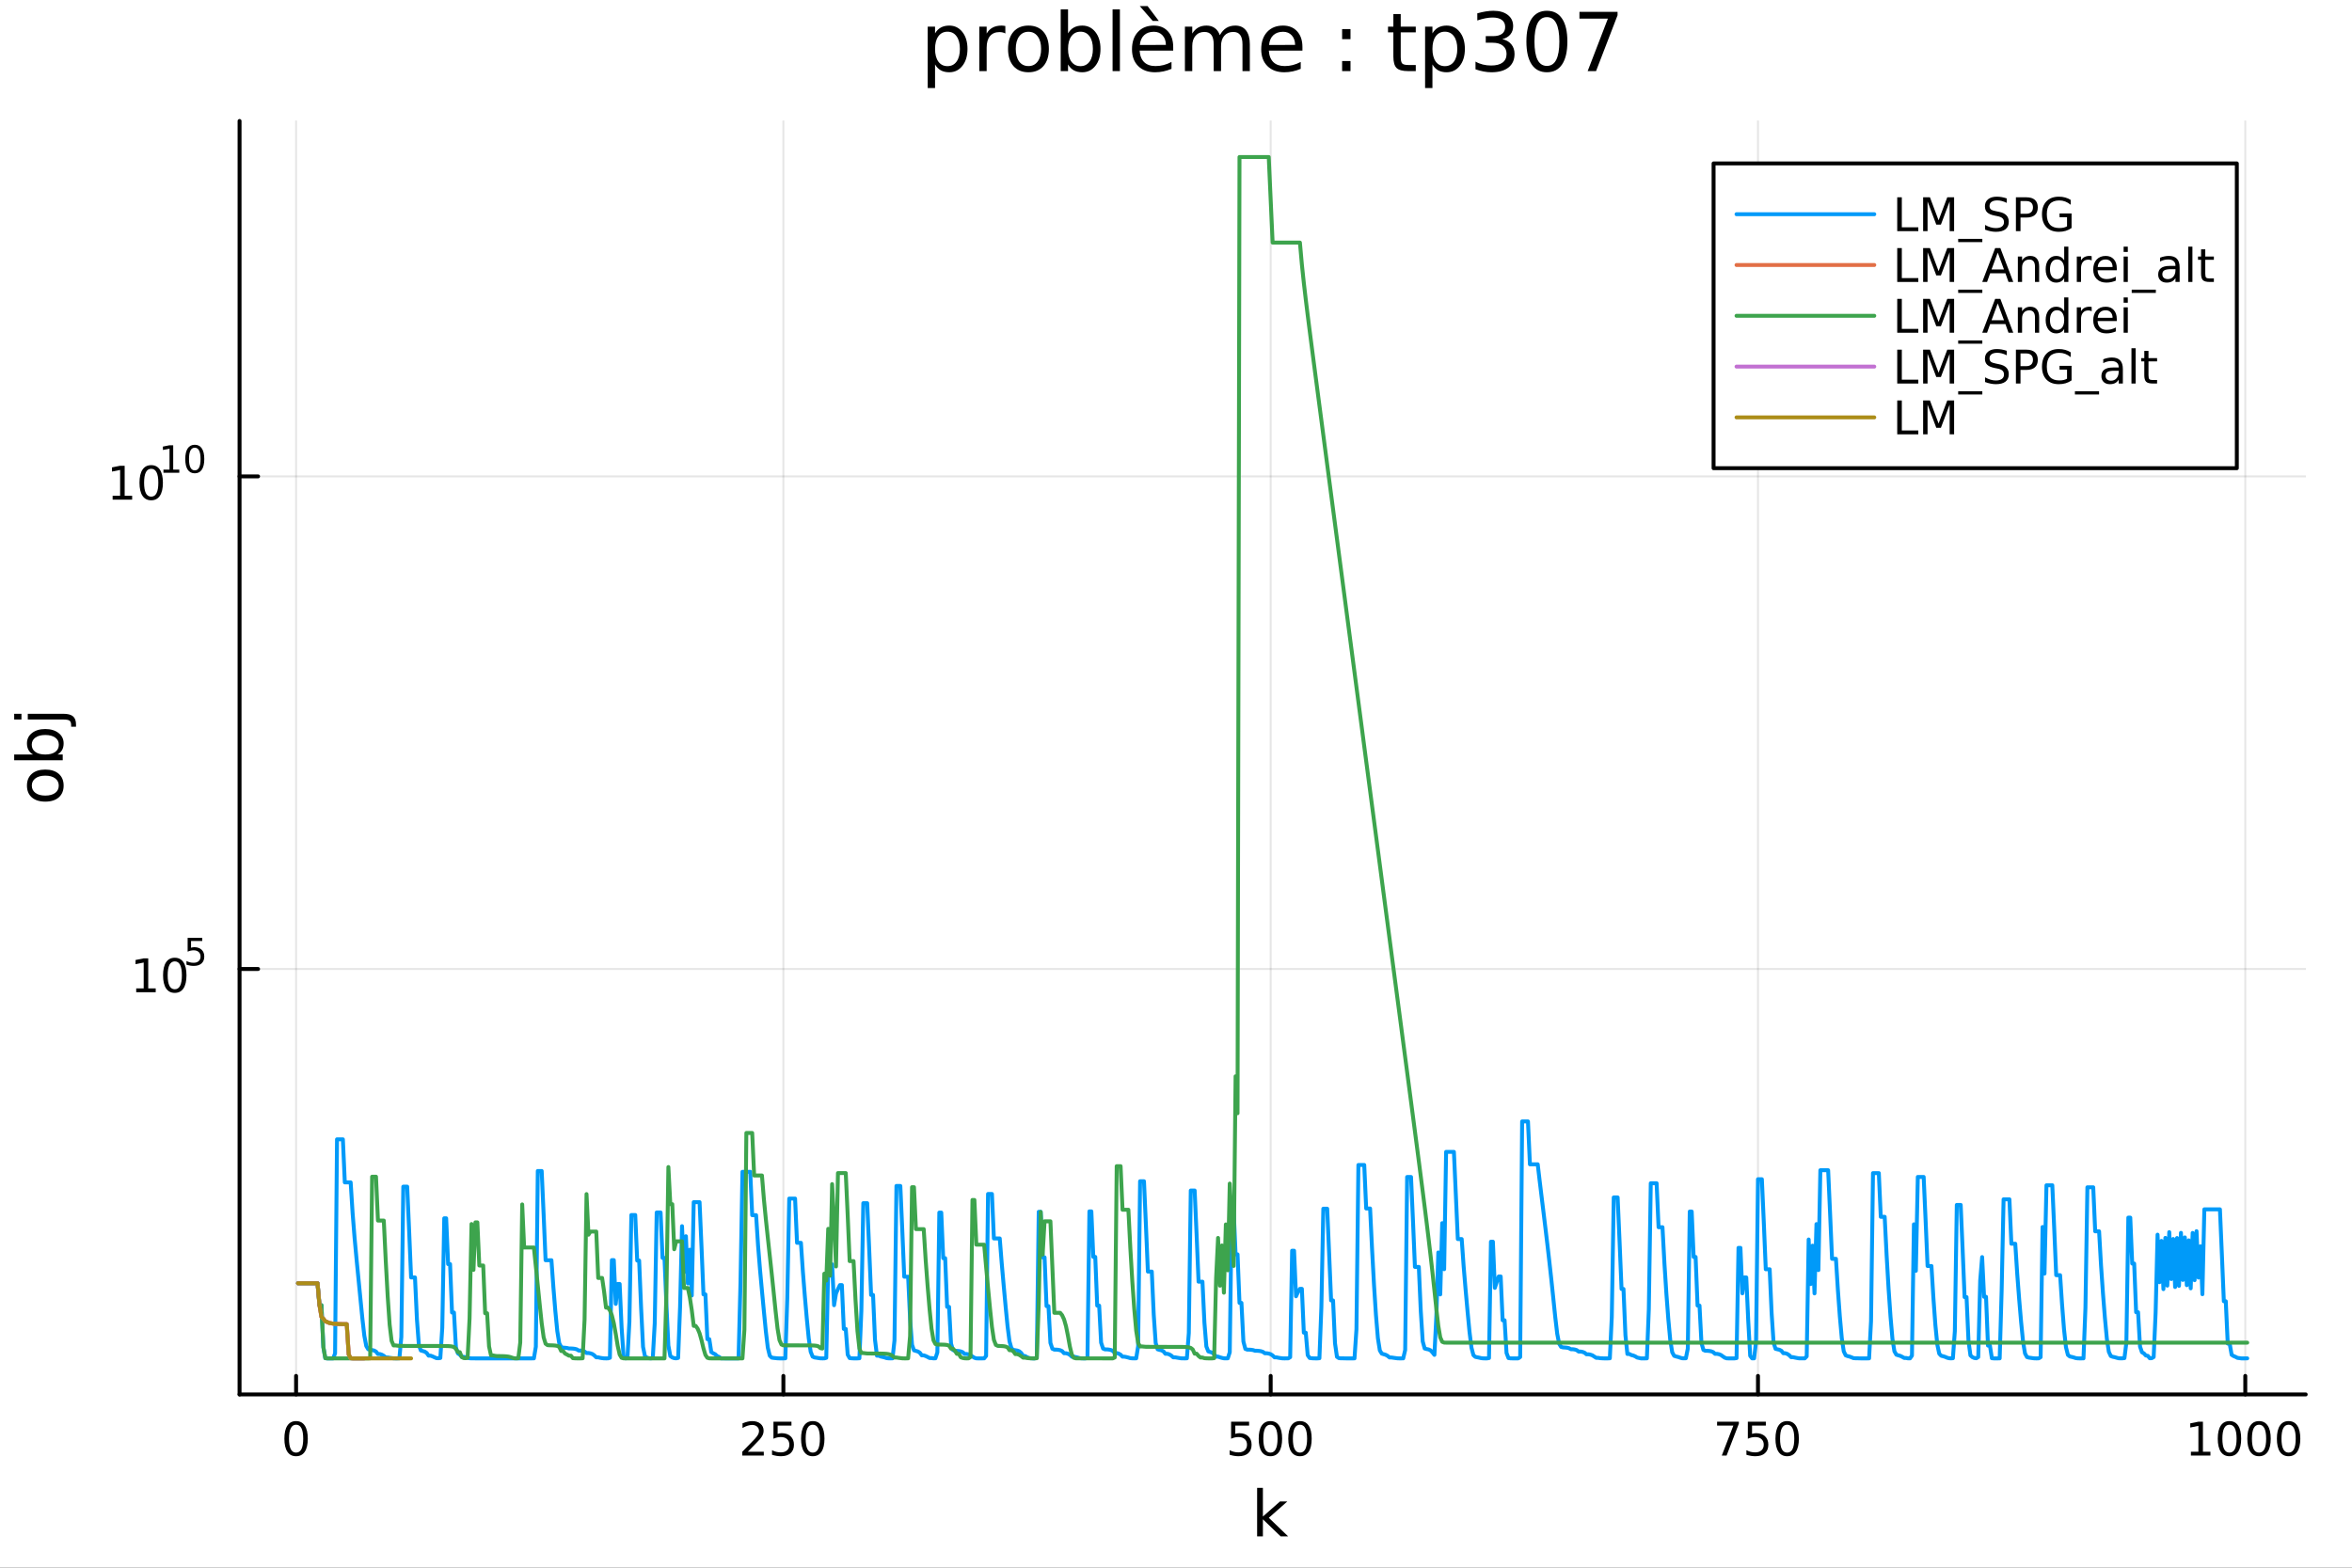 <?xml version="1.0" encoding="utf-8"?>
<svg xmlns="http://www.w3.org/2000/svg" xmlns:xlink="http://www.w3.org/1999/xlink" width="600" height="400" viewBox="0 0 2400 1600">
<rect x="0" y="0" width="2400" height="1600" fill="#333333" stroke="none"/>
<defs>
  <clipPath id="clip690">
    <rect x="0" y="0" width="2400" height="1600"/>
  </clipPath>
</defs>
<path clip-path="url(#clip690)" d="M0 1600 L2400 1600 L2400 0 L0 0  Z" fill="#ffffff" fill-rule="evenodd" fill-opacity="1"/>
<defs>
  <clipPath id="clip691">
    <rect x="480" y="0" width="1681" height="1600"/>
  </clipPath>
</defs>
<path clip-path="url(#clip690)" d="M244.451 1423.18 L2352.76 1423.18 L2352.76 123.472 L244.451 123.472  Z" fill="#ffffff" fill-rule="evenodd" fill-opacity="1"/>
<defs>
  <clipPath id="clip692">
    <rect x="244" y="123" width="2109" height="1301"/>
  </clipPath>
</defs>
<polyline clip-path="url(#clip692)" style="stroke:#000000; stroke-linecap:round; stroke-linejoin:round; stroke-width:2; stroke-opacity:0.1; fill:none" points="302.131,1423.18 302.131,123.472 "/>
<polyline clip-path="url(#clip692)" style="stroke:#000000; stroke-linecap:round; stroke-linejoin:round; stroke-width:2; stroke-opacity:0.1; fill:none" points="799.373,1423.18 799.373,123.472 "/>
<polyline clip-path="url(#clip692)" style="stroke:#000000; stroke-linecap:round; stroke-linejoin:round; stroke-width:2; stroke-opacity:0.1; fill:none" points="1296.61,1423.18 1296.61,123.472 "/>
<polyline clip-path="url(#clip692)" style="stroke:#000000; stroke-linecap:round; stroke-linejoin:round; stroke-width:2; stroke-opacity:0.1; fill:none" points="1793.86,1423.18 1793.86,123.472 "/>
<polyline clip-path="url(#clip692)" style="stroke:#000000; stroke-linecap:round; stroke-linejoin:round; stroke-width:2; stroke-opacity:0.1; fill:none" points="2291.1,1423.18 2291.1,123.472 "/>
<polyline clip-path="url(#clip690)" style="stroke:#000000; stroke-linecap:round; stroke-linejoin:round; stroke-width:4; stroke-opacity:1; fill:none" points="244.451,1423.18 2352.76,1423.18 "/>
<polyline clip-path="url(#clip690)" style="stroke:#000000; stroke-linecap:round; stroke-linejoin:round; stroke-width:4; stroke-opacity:1; fill:none" points="302.131,1423.18 302.131,1404.28 "/>
<polyline clip-path="url(#clip690)" style="stroke:#000000; stroke-linecap:round; stroke-linejoin:round; stroke-width:4; stroke-opacity:1; fill:none" points="799.373,1423.18 799.373,1404.28 "/>
<polyline clip-path="url(#clip690)" style="stroke:#000000; stroke-linecap:round; stroke-linejoin:round; stroke-width:4; stroke-opacity:1; fill:none" points="1296.61,1423.18 1296.61,1404.28 "/>
<polyline clip-path="url(#clip690)" style="stroke:#000000; stroke-linecap:round; stroke-linejoin:round; stroke-width:4; stroke-opacity:1; fill:none" points="1793.86,1423.18 1793.86,1404.28 "/>
<polyline clip-path="url(#clip690)" style="stroke:#000000; stroke-linecap:round; stroke-linejoin:round; stroke-width:4; stroke-opacity:1; fill:none" points="2291.1,1423.18 2291.1,1404.28 "/>
<path clip-path="url(#clip690)" d="M302.131 1454.1 Q298.52 1454.1 296.691 1457.66 Q294.886 1461.2 294.886 1468.33 Q294.886 1475.44 296.691 1479.01 Q298.52 1482.55 302.131 1482.55 Q305.765 1482.55 307.571 1479.01 Q309.399 1475.44 309.399 1468.33 Q309.399 1461.2 307.571 1457.66 Q305.765 1454.1 302.131 1454.1 M302.131 1450.39 Q307.941 1450.39 310.997 1455 Q314.075 1459.58 314.075 1468.33 Q314.075 1477.06 310.997 1481.67 Q307.941 1486.25 302.131 1486.25 Q296.321 1486.25 293.242 1481.67 Q290.187 1477.06 290.187 1468.33 Q290.187 1459.58 293.242 1455 Q296.321 1450.39 302.131 1450.39 Z" fill="#000000" fill-rule="nonzero" fill-opacity="1" /><path clip-path="url(#clip690)" d="M763.065 1481.64 L779.384 1481.64 L779.384 1485.58 L757.44 1485.58 L757.44 1481.64 Q760.102 1478.89 764.685 1474.26 Q769.292 1469.61 770.472 1468.27 Q772.718 1465.74 773.597 1464.01 Q774.5 1462.25 774.5 1460.56 Q774.5 1457.8 772.556 1456.07 Q770.634 1454.33 767.533 1454.33 Q765.334 1454.33 762.88 1455.09 Q760.449 1455.86 757.672 1457.41 L757.672 1452.69 Q760.496 1451.55 762.949 1450.97 Q765.403 1450.39 767.44 1450.39 Q772.81 1450.39 776.005 1453.08 Q779.199 1455.77 779.199 1460.26 Q779.199 1462.39 778.389 1464.31 Q777.602 1466.2 775.496 1468.8 Q774.917 1469.47 771.815 1472.69 Q768.713 1475.88 763.065 1481.64 Z" fill="#000000" fill-rule="nonzero" fill-opacity="1" /><path clip-path="url(#clip690)" d="M789.245 1451.02 L807.602 1451.02 L807.602 1454.96 L793.528 1454.96 L793.528 1463.43 Q794.546 1463.08 795.565 1462.92 Q796.583 1462.73 797.602 1462.73 Q803.389 1462.73 806.768 1465.9 Q810.148 1469.08 810.148 1474.49 Q810.148 1480.07 806.676 1483.17 Q803.204 1486.25 796.884 1486.25 Q794.708 1486.25 792.44 1485.88 Q790.195 1485.51 787.787 1484.77 L787.787 1480.07 Q789.87 1481.2 792.093 1481.76 Q794.315 1482.32 796.792 1482.32 Q800.796 1482.32 803.134 1480.21 Q805.472 1478.1 805.472 1474.49 Q805.472 1470.88 803.134 1468.77 Q800.796 1466.67 796.792 1466.67 Q794.917 1466.67 793.042 1467.08 Q791.19 1467.5 789.245 1468.38 L789.245 1451.02 Z" fill="#000000" fill-rule="nonzero" fill-opacity="1" /><path clip-path="url(#clip690)" d="M829.361 1454.1 Q825.75 1454.1 823.921 1457.66 Q822.116 1461.2 822.116 1468.33 Q822.116 1475.44 823.921 1479.01 Q825.75 1482.55 829.361 1482.55 Q832.995 1482.55 834.801 1479.01 Q836.629 1475.44 836.629 1468.33 Q836.629 1461.2 834.801 1457.66 Q832.995 1454.1 829.361 1454.1 M829.361 1450.39 Q835.171 1450.39 838.227 1455 Q841.305 1459.58 841.305 1468.33 Q841.305 1477.06 838.227 1481.67 Q835.171 1486.25 829.361 1486.25 Q823.551 1486.25 820.472 1481.67 Q817.417 1477.06 817.417 1468.33 Q817.417 1459.58 820.472 1455 Q823.551 1450.39 829.361 1450.39 Z" fill="#000000" fill-rule="nonzero" fill-opacity="1" /><path clip-path="url(#clip690)" d="M1256.23 1451.02 L1274.59 1451.02 L1274.59 1454.96 L1260.52 1454.96 L1260.52 1463.43 Q1261.53 1463.08 1262.55 1462.92 Q1263.57 1462.73 1264.59 1462.73 Q1270.38 1462.73 1273.76 1465.9 Q1277.14 1469.08 1277.14 1474.49 Q1277.14 1480.07 1273.66 1483.17 Q1270.19 1486.25 1263.87 1486.25 Q1261.7 1486.25 1259.43 1485.88 Q1257.18 1485.51 1254.77 1484.77 L1254.77 1480.07 Q1256.86 1481.2 1259.08 1481.76 Q1261.3 1482.32 1263.78 1482.32 Q1267.78 1482.32 1270.12 1480.21 Q1272.46 1478.1 1272.46 1474.49 Q1272.46 1470.88 1270.12 1468.77 Q1267.78 1466.67 1263.78 1466.67 Q1261.9 1466.67 1260.03 1467.08 Q1258.18 1467.5 1256.23 1468.38 L1256.23 1451.02 Z" fill="#000000" fill-rule="nonzero" fill-opacity="1" /><path clip-path="url(#clip690)" d="M1296.35 1454.1 Q1292.74 1454.1 1290.91 1457.66 Q1289.1 1461.2 1289.1 1468.33 Q1289.1 1475.44 1290.91 1479.01 Q1292.74 1482.55 1296.35 1482.55 Q1299.98 1482.55 1301.79 1479.01 Q1303.62 1475.44 1303.62 1468.33 Q1303.62 1461.2 1301.79 1457.66 Q1299.98 1454.1 1296.35 1454.1 M1296.35 1450.39 Q1302.16 1450.39 1305.21 1455 Q1308.29 1459.58 1308.29 1468.33 Q1308.29 1477.06 1305.21 1481.67 Q1302.16 1486.25 1296.35 1486.25 Q1290.54 1486.25 1287.46 1481.67 Q1284.4 1477.06 1284.4 1468.33 Q1284.4 1459.58 1287.46 1455 Q1290.54 1450.39 1296.35 1450.39 Z" fill="#000000" fill-rule="nonzero" fill-opacity="1" /><path clip-path="url(#clip690)" d="M1326.51 1454.1 Q1322.9 1454.1 1321.07 1457.66 Q1319.26 1461.2 1319.26 1468.33 Q1319.26 1475.44 1321.07 1479.01 Q1322.9 1482.55 1326.51 1482.55 Q1330.14 1482.55 1331.95 1479.01 Q1333.78 1475.44 1333.78 1468.33 Q1333.78 1461.2 1331.95 1457.66 Q1330.14 1454.1 1326.51 1454.1 M1326.51 1450.39 Q1332.32 1450.39 1335.38 1455 Q1338.45 1459.58 1338.45 1468.33 Q1338.45 1477.06 1335.38 1481.67 Q1332.32 1486.25 1326.51 1486.25 Q1320.7 1486.25 1317.62 1481.67 Q1314.57 1477.06 1314.57 1468.33 Q1314.57 1459.58 1317.62 1455 Q1320.7 1450.39 1326.51 1450.39 Z" fill="#000000" fill-rule="nonzero" fill-opacity="1" /><path clip-path="url(#clip690)" d="M1752.13 1451.02 L1774.35 1451.02 L1774.35 1453.01 L1761.81 1485.58 L1756.92 1485.58 L1768.73 1454.96 L1752.13 1454.96 L1752.13 1451.02 Z" fill="#000000" fill-rule="nonzero" fill-opacity="1" /><path clip-path="url(#clip690)" d="M1783.52 1451.02 L1801.88 1451.02 L1801.88 1454.96 L1787.8 1454.96 L1787.8 1463.43 Q1788.82 1463.08 1789.84 1462.92 Q1790.86 1462.73 1791.88 1462.73 Q1797.66 1462.73 1801.04 1465.9 Q1804.42 1469.08 1804.42 1474.49 Q1804.42 1480.07 1800.95 1483.17 Q1797.48 1486.25 1791.16 1486.25 Q1788.98 1486.25 1786.72 1485.88 Q1784.47 1485.51 1782.06 1484.77 L1782.06 1480.07 Q1784.15 1481.2 1786.37 1481.76 Q1788.59 1482.32 1791.07 1482.32 Q1795.07 1482.32 1797.41 1480.21 Q1799.75 1478.1 1799.75 1474.49 Q1799.75 1470.88 1797.41 1468.77 Q1795.07 1466.67 1791.07 1466.67 Q1789.19 1466.67 1787.32 1467.08 Q1785.47 1467.5 1783.52 1468.38 L1783.52 1451.02 Z" fill="#000000" fill-rule="nonzero" fill-opacity="1" /><path clip-path="url(#clip690)" d="M1823.64 1454.1 Q1820.03 1454.1 1818.2 1457.66 Q1816.39 1461.2 1816.39 1468.33 Q1816.39 1475.44 1818.2 1479.01 Q1820.03 1482.55 1823.64 1482.55 Q1827.27 1482.55 1829.08 1479.01 Q1830.9 1475.44 1830.9 1468.33 Q1830.9 1461.2 1829.08 1457.66 Q1827.27 1454.1 1823.64 1454.1 M1823.64 1450.39 Q1829.45 1450.39 1832.5 1455 Q1835.58 1459.58 1835.58 1468.33 Q1835.58 1477.06 1832.5 1481.67 Q1829.45 1486.25 1823.64 1486.25 Q1817.83 1486.25 1814.75 1481.67 Q1811.69 1477.06 1811.69 1468.33 Q1811.69 1459.58 1814.75 1455 Q1817.83 1450.39 1823.64 1450.39 Z" fill="#000000" fill-rule="nonzero" fill-opacity="1" /><path clip-path="url(#clip690)" d="M2235.62 1481.64 L2243.26 1481.64 L2243.26 1455.28 L2234.95 1456.95 L2234.95 1452.69 L2243.22 1451.02 L2247.89 1451.02 L2247.89 1481.64 L2255.53 1481.64 L2255.53 1485.58 L2235.62 1485.58 L2235.62 1481.64 Z" fill="#000000" fill-rule="nonzero" fill-opacity="1" /><path clip-path="url(#clip690)" d="M2274.98 1454.1 Q2271.36 1454.1 2269.54 1457.66 Q2267.73 1461.2 2267.73 1468.33 Q2267.73 1475.44 2269.54 1479.01 Q2271.36 1482.55 2274.98 1482.55 Q2278.61 1482.55 2280.42 1479.01 Q2282.24 1475.44 2282.24 1468.33 Q2282.24 1461.2 2280.42 1457.66 Q2278.61 1454.1 2274.98 1454.1 M2274.98 1450.39 Q2280.79 1450.39 2283.84 1455 Q2286.92 1459.58 2286.92 1468.33 Q2286.92 1477.06 2283.84 1481.67 Q2280.79 1486.25 2274.98 1486.25 Q2269.17 1486.25 2266.09 1481.67 Q2263.03 1477.06 2263.03 1468.33 Q2263.03 1459.58 2266.09 1455 Q2269.17 1450.39 2274.98 1450.39 Z" fill="#000000" fill-rule="nonzero" fill-opacity="1" /><path clip-path="url(#clip690)" d="M2305.14 1454.1 Q2301.53 1454.1 2299.7 1457.66 Q2297.89 1461.2 2297.89 1468.33 Q2297.89 1475.44 2299.7 1479.01 Q2301.53 1482.55 2305.14 1482.55 Q2308.77 1482.55 2310.58 1479.01 Q2312.41 1475.44 2312.41 1468.33 Q2312.41 1461.2 2310.58 1457.66 Q2308.77 1454.1 2305.14 1454.1 M2305.14 1450.39 Q2310.95 1450.39 2314 1455 Q2317.08 1459.58 2317.08 1468.33 Q2317.08 1477.06 2314 1481.67 Q2310.95 1486.25 2305.14 1486.25 Q2299.33 1486.25 2296.25 1481.67 Q2293.19 1477.06 2293.19 1468.33 Q2293.19 1459.58 2296.25 1455 Q2299.33 1450.39 2305.14 1450.39 Z" fill="#000000" fill-rule="nonzero" fill-opacity="1" /><path clip-path="url(#clip690)" d="M2335.3 1454.1 Q2331.69 1454.1 2329.86 1457.66 Q2328.05 1461.2 2328.05 1468.33 Q2328.05 1475.44 2329.86 1479.01 Q2331.69 1482.55 2335.3 1482.55 Q2338.93 1482.55 2340.74 1479.01 Q2342.57 1475.44 2342.57 1468.33 Q2342.57 1461.2 2340.74 1457.66 Q2338.93 1454.1 2335.3 1454.1 M2335.3 1450.39 Q2341.11 1450.39 2344.16 1455 Q2347.24 1459.58 2347.24 1468.33 Q2347.24 1477.06 2344.16 1481.67 Q2341.11 1486.25 2335.3 1486.25 Q2329.49 1486.25 2326.41 1481.67 Q2323.35 1477.06 2323.35 1468.33 Q2323.35 1459.58 2326.41 1455 Q2329.49 1450.39 2335.3 1450.39 Z" fill="#000000" fill-rule="nonzero" fill-opacity="1" /><path clip-path="url(#clip690)" d="M1282.78 1518.52 L1288.67 1518.52 L1288.67 1547.77 L1306.15 1532.4 L1313.63 1532.4 L1294.72 1549.07 L1314.42 1568.04 L1306.78 1568.04 L1288.67 1550.63 L1288.67 1568.04 L1282.78 1568.04 L1282.78 1518.52 Z" fill="#000000" fill-rule="nonzero" fill-opacity="1" /><polyline clip-path="url(#clip692)" style="stroke:#000000; stroke-linecap:round; stroke-linejoin:round; stroke-width:2; stroke-opacity:0.1; fill:none" points="244.451,988.953 2352.76,988.953 "/>
<polyline clip-path="url(#clip692)" style="stroke:#000000; stroke-linecap:round; stroke-linejoin:round; stroke-width:2; stroke-opacity:0.1; fill:none" points="244.451,486.198 2352.76,486.198 "/>
<polyline clip-path="url(#clip690)" style="stroke:#000000; stroke-linecap:round; stroke-linejoin:round; stroke-width:4; stroke-opacity:1; fill:none" points="244.451,1423.18 244.451,123.472 "/>
<polyline clip-path="url(#clip690)" style="stroke:#000000; stroke-linecap:round; stroke-linejoin:round; stroke-width:4; stroke-opacity:1; fill:none" points="244.451,988.953 263.349,988.953 "/>
<polyline clip-path="url(#clip690)" style="stroke:#000000; stroke-linecap:round; stroke-linejoin:round; stroke-width:4; stroke-opacity:1; fill:none" points="244.451,486.198 263.349,486.198 "/>
<path clip-path="url(#clip690)" d="M138.987 1008.75 L146.625 1008.75 L146.625 982.379 L138.315 984.046 L138.315 979.787 L146.579 978.12 L151.255 978.12 L151.255 1008.75 L158.894 1008.75 L158.894 1012.68 L138.987 1012.68 L138.987 1008.75 Z" fill="#000000" fill-rule="nonzero" fill-opacity="1" /><path clip-path="url(#clip690)" d="M178.338 981.199 Q174.727 981.199 172.898 984.764 Q171.093 988.305 171.093 995.435 Q171.093 1002.54 172.898 1006.11 Q174.727 1009.65 178.338 1009.65 Q181.972 1009.65 183.778 1006.11 Q185.607 1002.54 185.607 995.435 Q185.607 988.305 183.778 984.764 Q181.972 981.199 178.338 981.199 M178.338 977.495 Q184.148 977.495 187.204 982.102 Q190.283 986.685 190.283 995.435 Q190.283 1004.16 187.204 1008.77 Q184.148 1013.35 178.338 1013.35 Q172.528 1013.35 169.449 1008.77 Q166.394 1004.16 166.394 995.435 Q166.394 986.685 169.449 982.102 Q172.528 977.495 178.338 977.495 Z" fill="#000000" fill-rule="nonzero" fill-opacity="1" /><path clip-path="url(#clip690)" d="M191.467 957.19 L206.382 957.19 L206.382 960.387 L194.947 960.387 L194.947 967.271 Q195.774 966.989 196.602 966.857 Q197.43 966.707 198.257 966.707 Q202.959 966.707 205.705 969.283 Q208.451 971.86 208.451 976.261 Q208.451 980.794 205.63 983.314 Q202.809 985.815 197.674 985.815 Q195.906 985.815 194.063 985.514 Q192.239 985.213 190.283 984.612 L190.283 980.794 Q191.975 981.715 193.781 982.167 Q195.586 982.618 197.599 982.618 Q200.853 982.618 202.752 980.906 Q204.652 979.195 204.652 976.261 Q204.652 973.327 202.752 971.615 Q200.853 969.904 197.599 969.904 Q196.075 969.904 194.552 970.242 Q193.047 970.581 191.467 971.296 L191.467 957.19 Z" fill="#000000" fill-rule="nonzero" fill-opacity="1" /><path clip-path="url(#clip690)" d="M114.931 505.991 L122.57 505.991 L122.57 479.625 L114.26 481.292 L114.26 477.033 L122.524 475.366 L127.2 475.366 L127.2 505.991 L134.839 505.991 L134.839 509.926 L114.931 509.926 L114.931 505.991 Z" fill="#000000" fill-rule="nonzero" fill-opacity="1" /><path clip-path="url(#clip690)" d="M154.283 478.445 Q150.672 478.445 148.843 482.009 Q147.038 485.551 147.038 492.681 Q147.038 499.787 148.843 503.352 Q150.672 506.893 154.283 506.893 Q157.917 506.893 159.723 503.352 Q161.552 499.787 161.552 492.681 Q161.552 485.551 159.723 482.009 Q157.917 478.445 154.283 478.445 M154.283 474.741 Q160.093 474.741 163.149 479.347 Q166.227 483.931 166.227 492.681 Q166.227 501.407 163.149 506.014 Q160.093 510.597 154.283 510.597 Q148.473 510.597 145.394 506.014 Q142.339 501.407 142.339 492.681 Q142.339 483.931 145.394 479.347 Q148.473 474.741 154.283 474.741 Z" fill="#000000" fill-rule="nonzero" fill-opacity="1" /><path clip-path="url(#clip690)" d="M166.773 479.318 L172.979 479.318 L172.979 457.896 L166.227 459.25 L166.227 455.79 L172.942 454.435 L176.741 454.435 L176.741 479.318 L182.948 479.318 L182.948 482.515 L166.773 482.515 L166.773 479.318 Z" fill="#000000" fill-rule="nonzero" fill-opacity="1" /><path clip-path="url(#clip690)" d="M198.746 456.937 Q195.812 456.937 194.326 459.833 Q192.859 462.711 192.859 468.504 Q192.859 474.278 194.326 477.174 Q195.812 480.052 198.746 480.052 Q201.699 480.052 203.166 477.174 Q204.652 474.278 204.652 468.504 Q204.652 462.711 203.166 459.833 Q201.699 456.937 198.746 456.937 M198.746 453.928 Q203.467 453.928 205.949 457.67 Q208.451 461.394 208.451 468.504 Q208.451 475.594 205.949 479.337 Q203.467 483.061 198.746 483.061 Q194.025 483.061 191.524 479.337 Q189.041 475.594 189.041 468.504 Q189.041 461.394 191.524 457.67 Q194.025 453.928 198.746 453.928 Z" fill="#000000" fill-rule="nonzero" fill-opacity="1" /><path clip-path="url(#clip690)" d="M32.462 801.797 Q32.462 806.507 36.154 809.244 Q39.815 811.982 46.212 811.982 Q52.609 811.982 56.302 809.276 Q59.962 806.539 59.962 801.797 Q59.962 797.118 56.27 794.381 Q52.578 791.643 46.212 791.643 Q39.878 791.643 36.186 794.381 Q32.462 797.118 32.462 801.797 M27.497 801.797 Q27.497 794.158 32.462 789.797 Q37.427 785.437 46.212 785.437 Q54.965 785.437 59.962 789.797 Q64.927 794.158 64.927 801.797 Q64.927 809.467 59.962 813.828 Q54.965 818.156 46.212 818.156 Q37.427 818.156 32.462 813.828 Q27.497 809.467 27.497 801.797 Z" fill="#000000" fill-rule="nonzero" fill-opacity="1" /><path clip-path="url(#clip690)" d="M46.212 750.139 Q39.751 750.139 36.09 752.812 Q32.398 755.454 32.398 760.101 Q32.398 764.748 36.09 767.422 Q39.751 770.064 46.212 770.064 Q52.673 770.064 56.365 767.422 Q60.026 764.748 60.026 760.101 Q60.026 755.454 56.365 752.812 Q52.673 750.139 46.212 750.139 M33.767 770.064 Q30.584 768.218 29.056 765.417 Q27.497 762.584 27.497 758.669 Q27.497 752.176 32.653 748.134 Q37.809 744.06 46.212 744.06 Q54.615 744.06 59.771 748.134 Q64.927 752.176 64.927 758.669 Q64.927 762.584 63.399 765.417 Q61.84 768.218 58.657 770.064 L64.004 770.064 L64.004 775.952 L14.479 775.952 L14.479 770.064 L33.767 770.064 Z" fill="#000000" fill-rule="nonzero" fill-opacity="1" /><path clip-path="url(#clip690)" d="M28.356 734.352 L28.356 728.495 L64.641 728.495 Q71.452 728.495 74.508 731.105 Q77.563 733.684 77.563 739.445 L77.563 741.673 L72.598 741.673 L72.598 740.113 Q72.598 736.771 71.038 735.561 Q69.51 734.352 64.641 734.352 L28.356 734.352 M14.479 734.352 L14.479 728.495 L21.895 728.495 L21.895 734.352 L14.479 734.352 Z" fill="#000000" fill-rule="nonzero" fill-opacity="1" /><path clip-path="url(#clip690)" d="M954.135 65.77 L954.135 89.833 L946.641 89.833 L946.641 27.206 L954.135 27.206 L954.135 34.092 Q956.484 30.041 960.049 28.097 Q963.654 26.112 968.637 26.112 Q976.901 26.112 982.045 32.675 Q987.231 39.237 987.231 49.931 Q987.231 60.626 982.045 67.188 Q976.901 73.751 968.637 73.751 Q963.654 73.751 960.049 71.806 Q956.484 69.821 954.135 65.77 M979.493 49.931 Q979.493 41.708 976.091 37.05 Q972.728 32.35 966.814 32.35 Q960.9 32.35 957.497 37.05 Q954.135 41.708 954.135 49.931 Q954.135 58.155 957.497 62.854 Q960.9 67.512 966.814 67.512 Q972.728 67.512 976.091 62.854 Q979.493 58.155 979.493 49.931 Z" fill="#000000" fill-rule="nonzero" fill-opacity="1" /><path clip-path="url(#clip690)" d="M1025.88 34.173 Q1024.62 33.444 1023.12 33.12 Q1021.66 32.756 1019.88 32.756 Q1013.56 32.756 1010.16 36.888 Q1006.8 40.979 1006.8 48.676 L1006.8 72.576 L999.302 72.576 L999.302 27.206 L1006.8 27.206 L1006.8 34.254 Q1009.15 30.122 1012.91 28.138 Q1016.68 26.112 1022.07 26.112 Q1022.84 26.112 1023.77 26.234 Q1024.7 26.315 1025.84 26.517 L1025.88 34.173 Z" fill="#000000" fill-rule="nonzero" fill-opacity="1" /><path clip-path="url(#clip690)" d="M1049.45 32.431 Q1043.46 32.431 1039.97 37.131 Q1036.49 41.789 1036.49 49.931 Q1036.49 58.074 1039.93 62.773 Q1043.42 67.431 1049.45 67.431 Q1055.41 67.431 1058.89 62.732 Q1062.37 58.033 1062.37 49.931 Q1062.37 41.87 1058.89 37.171 Q1055.41 32.431 1049.45 32.431 M1049.45 26.112 Q1059.17 26.112 1064.72 32.431 Q1070.27 38.751 1070.27 49.931 Q1070.27 61.071 1064.72 67.431 Q1059.17 73.751 1049.45 73.751 Q1039.69 73.751 1034.14 67.431 Q1028.63 61.071 1028.63 49.931 Q1028.63 38.751 1034.14 32.431 Q1039.69 26.112 1049.45 26.112 Z" fill="#000000" fill-rule="nonzero" fill-opacity="1" /><path clip-path="url(#clip690)" d="M1115.2 49.931 Q1115.2 41.708 1111.8 37.05 Q1108.43 32.35 1102.52 32.35 Q1096.61 32.35 1093.2 37.05 Q1089.84 41.708 1089.84 49.931 Q1089.84 58.155 1093.2 62.854 Q1096.61 67.512 1102.52 67.512 Q1108.43 67.512 1111.8 62.854 Q1115.2 58.155 1115.2 49.931 M1089.84 34.092 Q1092.19 30.041 1095.75 28.097 Q1099.36 26.112 1104.34 26.112 Q1112.61 26.112 1117.75 32.675 Q1122.94 39.237 1122.94 49.931 Q1122.94 60.626 1117.75 67.188 Q1112.61 73.751 1104.34 73.751 Q1099.36 73.751 1095.75 71.806 Q1092.19 69.821 1089.84 65.77 L1089.84 72.576 L1082.35 72.576 L1082.35 9.544 L1089.84 9.544 L1089.84 34.092 Z" fill="#000000" fill-rule="nonzero" fill-opacity="1" /><path clip-path="url(#clip690)" d="M1135.29 9.544 L1142.74 9.544 L1142.74 72.576 L1135.29 72.576 L1135.29 9.544 Z" fill="#000000" fill-rule="nonzero" fill-opacity="1" /><path clip-path="url(#clip690)" d="M1197.15 48.028 L1197.15 51.673 L1162.88 51.673 Q1163.36 59.37 1167.5 63.421 Q1171.67 67.431 1179.08 67.431 Q1183.38 67.431 1187.39 66.378 Q1191.44 65.325 1195.41 63.218 L1195.41 70.267 Q1191.4 71.968 1187.18 72.86 Q1182.97 73.751 1178.64 73.751 Q1167.78 73.751 1161.42 67.431 Q1155.1 61.112 1155.1 50.337 Q1155.1 39.197 1161.1 32.675 Q1167.13 26.112 1177.34 26.112 Q1186.49 26.112 1191.8 32.026 Q1197.15 37.9 1197.15 48.028 M1189.69 45.84 Q1189.61 39.723 1186.25 36.077 Q1182.93 32.431 1177.42 32.431 Q1171.18 32.431 1167.41 35.956 Q1163.69 39.48 1163.12 45.88 L1189.69 45.84 M1171.02 6.222 L1182.44 21.373 L1176.25 21.373 L1163.04 6.222 L1171.02 6.222 Z" fill="#000000" fill-rule="nonzero" fill-opacity="1" /><path clip-path="url(#clip690)" d="M1244.71 35.915 Q1247.5 30.892 1251.39 28.502 Q1255.28 26.112 1260.55 26.112 Q1267.63 26.112 1271.48 31.095 Q1275.33 36.037 1275.33 45.192 L1275.33 72.576 L1267.84 72.576 L1267.84 45.435 Q1267.84 38.913 1265.53 35.753 Q1263.22 32.594 1258.48 32.594 Q1252.69 32.594 1249.32 36.442 Q1245.96 40.29 1245.96 46.934 L1245.96 72.576 L1238.47 72.576 L1238.47 45.435 Q1238.47 38.873 1236.16 35.753 Q1233.85 32.594 1229.03 32.594 Q1223.32 32.594 1219.96 36.482 Q1216.59 40.331 1216.59 46.934 L1216.59 72.576 L1209.1 72.576 L1209.1 27.206 L1216.59 27.206 L1216.59 34.254 Q1219.14 30.082 1222.71 28.097 Q1226.27 26.112 1231.18 26.112 Q1236.12 26.112 1239.56 28.624 Q1243.05 31.135 1244.71 35.915 Z" fill="#000000" fill-rule="nonzero" fill-opacity="1" /><path clip-path="url(#clip690)" d="M1329.01 48.028 L1329.01 51.673 L1294.73 51.673 Q1295.22 59.37 1299.35 63.421 Q1303.53 67.431 1310.94 67.431 Q1315.23 67.431 1319.24 66.378 Q1323.29 65.325 1327.26 63.218 L1327.26 70.267 Q1323.25 71.968 1319.04 72.86 Q1314.83 73.751 1310.49 73.751 Q1299.64 73.751 1293.28 67.431 Q1286.96 61.112 1286.96 50.337 Q1286.96 39.197 1292.95 32.675 Q1298.99 26.112 1309.2 26.112 Q1318.35 26.112 1323.66 32.026 Q1329.01 37.9 1329.01 48.028 M1321.55 45.84 Q1321.47 39.723 1318.11 36.077 Q1314.79 32.431 1309.28 32.431 Q1303.04 32.431 1299.27 35.956 Q1295.54 39.48 1294.98 45.88 L1321.55 45.84 Z" fill="#000000" fill-rule="nonzero" fill-opacity="1" /><path clip-path="url(#clip690)" d="M1369.51 62.287 L1378.06 62.287 L1378.06 72.576 L1369.51 72.576 L1369.51 62.287 M1369.51 29.677 L1378.06 29.677 L1378.06 39.966 L1369.51 39.966 L1369.51 29.677 Z" fill="#000000" fill-rule="nonzero" fill-opacity="1" /><path clip-path="url(#clip690)" d="M1429.31 14.324 L1429.31 27.206 L1444.66 27.206 L1444.66 32.999 L1429.31 32.999 L1429.31 57.628 Q1429.31 63.178 1430.8 64.758 Q1432.34 66.338 1437 66.338 L1444.66 66.338 L1444.66 72.576 L1437 72.576 Q1428.37 72.576 1425.09 69.376 Q1421.81 66.135 1421.81 57.628 L1421.81 32.999 L1416.34 32.999 L1416.34 27.206 L1421.81 27.206 L1421.81 14.324 L1429.31 14.324 Z" fill="#000000" fill-rule="nonzero" fill-opacity="1" /><path clip-path="url(#clip690)" d="M1461.67 65.77 L1461.67 89.833 L1454.18 89.833 L1454.18 27.206 L1461.67 27.206 L1461.67 34.092 Q1464.02 30.041 1467.59 28.097 Q1471.19 26.112 1476.17 26.112 Q1484.44 26.112 1489.58 32.675 Q1494.77 39.237 1494.77 49.931 Q1494.77 60.626 1489.58 67.188 Q1484.44 73.751 1476.17 73.751 Q1471.19 73.751 1467.59 71.806 Q1464.02 69.821 1461.67 65.77 M1487.03 49.931 Q1487.03 41.708 1483.63 37.05 Q1480.27 32.35 1474.35 32.35 Q1468.44 32.35 1465.03 37.05 Q1461.67 41.708 1461.67 49.931 Q1461.67 58.155 1465.03 62.854 Q1468.44 67.512 1474.35 67.512 Q1480.27 67.512 1483.63 62.854 Q1487.03 58.155 1487.03 49.931 Z" fill="#000000" fill-rule="nonzero" fill-opacity="1" /><path clip-path="url(#clip690)" d="M1532.97 39.966 Q1538.84 41.222 1542.12 45.192 Q1545.45 49.162 1545.45 54.995 Q1545.45 63.948 1539.29 68.849 Q1533.13 73.751 1521.79 73.751 Q1517.98 73.751 1513.93 72.981 Q1509.92 72.252 1505.62 70.753 L1505.62 62.854 Q1509.03 64.839 1513.08 65.852 Q1517.13 66.864 1521.54 66.864 Q1529.24 66.864 1533.25 63.826 Q1537.3 60.788 1537.3 54.995 Q1537.3 49.648 1533.54 46.65 Q1529.81 43.612 1523.12 43.612 L1516.08 43.612 L1516.08 36.888 L1523.45 36.888 Q1529.48 36.888 1532.68 34.498 Q1535.89 32.067 1535.89 27.53 Q1535.89 22.871 1532.56 20.4 Q1529.28 17.889 1523.12 17.889 Q1519.76 17.889 1515.91 18.618 Q1512.07 19.347 1507.45 20.887 L1507.45 13.595 Q1512.11 12.299 1516.16 11.65 Q1520.25 11.002 1523.85 11.002 Q1533.17 11.002 1538.6 15.256 Q1544.03 19.469 1544.03 26.679 Q1544.03 31.702 1541.15 35.186 Q1538.28 38.629 1532.97 39.966 Z" fill="#000000" fill-rule="nonzero" fill-opacity="1" /><path clip-path="url(#clip690)" d="M1578.46 17.484 Q1572.14 17.484 1568.94 23.722 Q1565.78 29.92 1565.78 42.397 Q1565.78 54.833 1568.94 61.071 Q1572.14 67.269 1578.46 67.269 Q1584.82 67.269 1587.98 61.071 Q1591.18 54.833 1591.18 42.397 Q1591.18 29.92 1587.98 23.722 Q1584.82 17.484 1578.46 17.484 M1578.46 11.002 Q1588.63 11.002 1593.98 19.064 Q1599.36 27.084 1599.36 42.397 Q1599.36 57.669 1593.98 65.73 Q1588.63 73.751 1578.46 73.751 Q1568.29 73.751 1562.9 65.73 Q1557.56 57.669 1557.56 42.397 Q1557.56 27.084 1562.9 19.064 Q1568.29 11.002 1578.46 11.002 Z" fill="#000000" fill-rule="nonzero" fill-opacity="1" /><path clip-path="url(#clip690)" d="M1611.68 12.096 L1650.57 12.096 L1650.57 15.58 L1628.61 72.576 L1620.06 72.576 L1640.72 18.983 L1611.68 18.983 L1611.68 12.096 Z" fill="#000000" fill-rule="nonzero" fill-opacity="1" /><polyline clip-path="url(#clip692)" style="stroke:#009af9; stroke-linecap:round; stroke-linejoin:round; stroke-width:4; stroke-opacity:1; fill:none" points="304.12,1309.7 306.109,1309.7 308.098,1309.7 310.087,1309.7 312.076,1309.7 314.065,1309.7 316.054,1309.7 318.043,1309.7 320.032,1309.7 322.021,1309.7 324.01,1309.7 325.999,1332.09 327.988,1332.09 329.976,1374.97 331.965,1386.17 333.954,1386.4 335.943,1386.4 337.932,1386.4 339.921,1386.39 341.91,1381.34 343.899,1162.82 345.888,1162.82 347.877,1162.82 349.866,1162.82 351.855,1206.76 353.844,1206.76 355.833,1206.76 357.822,1206.76 359.811,1238.21 361.8,1263.16 363.789,1284.73 365.778,1305.13 367.767,1325.45 369.756,1345.61 371.745,1363.21 373.734,1373.76 375.723,1377.07 377.712,1377.63 379.701,1377.88 381.69,1378.36 383.679,1379.44 385.668,1381.96 387.657,1381.96 389.646,1382.63 391.634,1383.79 393.623,1385.47 395.612,1385.47 397.601,1385.79 399.59,1386.07 401.579,1386.33 403.568,1386.39 405.557,1386.39 407.546,1386.32 409.535,1364.48 411.524,1211.11 413.513,1211.11 415.502,1211.11 417.491,1256.18 419.48,1303.78 421.469,1303.78 423.458,1303.78 425.447,1346.67 427.436,1372.93 429.425,1378.3 431.414,1378.88 433.403,1379.5 435.392,1380.84 437.381,1383.61 439.37,1383.61 441.359,1384.35 443.348,1385.27 445.337,1386.13 447.326,1386.23 449.315,1385.97 451.303,1355.05 453.292,1243.41 455.281,1243.41 457.27,1290.15 459.259,1290.15 461.248,1339.58 463.237,1339.58 465.226,1375.14 467.215,1381.24 469.204,1382.62 471.193,1384.79 473.182,1384.79 475.171,1385.27 477.16,1385.78 479.149,1386.26 481.138,1386.36 483.127,1386.36 485.116,1386.39 487.105,1386.39 489.094,1386.4 491.083,1386.4 493.072,1386.4 495.061,1386.4 497.05,1386.4 499.039,1386.4 501.028,1386.4 503.017,1386.4 505.006,1386.4 506.995,1386.4 508.984,1386.4 510.972,1386.4 512.961,1386.4 514.95,1386.4 516.939,1386.4 518.928,1386.4 520.917,1386.4 522.906,1386.4 524.895,1386.4 526.884,1386.4 528.873,1386.4 530.862,1386.4 532.851,1386.4 534.84,1386.4 536.829,1386.4 538.818,1386.4 540.807,1386.39 542.796,1386.39 544.785,1386.36 546.774,1374.5 548.763,1195.12 550.752,1195.12 552.741,1195.12 554.73,1239.61 556.719,1286.2 558.708,1286.2 560.697,1286.2 562.686,1286.2 564.675,1313.71 566.664,1338.04 568.653,1358.51 570.641,1370.88 572.63,1374.8 574.619,1375.4 576.608,1375.53 578.597,1375.76 580.586,1376.27 582.575,1376.27 584.564,1376.38 586.553,1376.63 588.542,1377.15 590.531,1378.41 592.52,1378.41 594.509,1378.72 596.498,1379.4 598.487,1380.89 600.476,1380.89 602.465,1381.24 604.454,1381.94 606.443,1383.33 608.432,1385.3 610.421,1385.3 612.41,1385.81 614.399,1386.13 616.388,1386.36 618.377,1386.39 620.366,1386.38 622.355,1385.77 624.344,1286.09 626.333,1286.09 628.322,1330.75 630.311,1310.43 632.299,1310.43 634.288,1354.76 636.277,1384.17 638.266,1386.34 640.255,1386.07 642.244,1348.99 644.233,1240.06 646.222,1240.06 648.211,1240.06 650.2,1286.54 652.189,1286.54 654.178,1334.5 656.167,1374.66 658.156,1384.36 660.145,1385.6 662.134,1386.2 664.123,1386.36 666.112,1386.11 668.101,1350.53 670.09,1237.48 672.079,1237.48 674.068,1237.48 676.057,1283.85 678.046,1283.85 680.035,1331.9 682.024,1373.3 684.013,1384.02 686.002,1385.43 687.991,1386.13 689.98,1386.34 691.968,1385.89 693.957,1333.86 695.946,1251.45 697.935,1298.4 699.924,1261.71 701.913,1309.93 703.902,1275.44 705.891,1322.21 707.88,1226.93 709.869,1226.93 711.858,1226.93 713.847,1226.93 715.836,1272.73 717.825,1321.05 719.814,1321.05 721.803,1366.8 723.792,1366.8 725.781,1379.9 727.77,1381.19 729.759,1382.18 731.748,1384.06 733.737,1384.89 735.726,1386.34 737.715,1386.34 739.704,1386.39 741.693,1386.39 743.682,1386.4 745.671,1386.4 747.66,1386.4 749.649,1386.4 751.637,1386.4 753.626,1386.39 755.615,1308.88 757.604,1195.96 759.593,1195.96 761.582,1195.96 763.571,1195.96 765.56,1195.96 767.549,1240.21 769.538,1240.21 771.527,1240.21 773.516,1270.98 775.505,1295.6 777.494,1317.37 779.483,1338.36 781.472,1358.72 783.461,1375.33 785.45,1383.63 787.439,1385.6 789.428,1385.91 791.417,1386.12 793.406,1386.32 795.395,1386.39 797.384,1386.4 799.373,1386.39 801.362,1386.32 803.351,1324.88 805.34,1223.28 807.329,1223.28 809.318,1223.28 811.307,1223.28 813.295,1268.43 815.284,1268.43 817.273,1268.43 819.262,1297.87 821.251,1322.7 823.24,1345.47 825.229,1365.85 827.218,1379.58 829.207,1384.55 831.196,1385.45 833.185,1385.73 835.174,1386.07 837.163,1386.34 839.152,1386.39 841.141,1386.38 843.13,1385.82 845.119,1292.2 847.108,1290.38 849.097,1290.38 851.086,1332.12 853.075,1320.12 855.064,1315.66 857.053,1311.57 859.042,1311.57 861.031,1356.32 863.02,1356.32 865.009,1382.59 866.998,1386.08 868.987,1386.3 870.976,1386.39 872.964,1386.39 874.953,1386.39 876.942,1386.26 878.931,1337.87 880.92,1227.97 882.909,1227.97 884.898,1227.97 886.887,1273.78 888.876,1321.63 890.865,1321.63 892.854,1367.31 894.843,1383.62 896.832,1383.62 898.821,1384.54 900.81,1384.92 902.799,1385.48 904.788,1386.13 906.777,1386.33 908.766,1386.39 910.755,1386.32 912.744,1368.08 914.733,1210.4 916.722,1210.4 918.711,1210.4 920.7,1255.47 922.689,1303.03 924.678,1303.03 926.667,1303.03 928.656,1345.84 930.645,1372.48 932.633,1378.16 934.622,1378.76 936.611,1379.34 938.6,1380.6 940.589,1383.29 942.578,1383.29 944.567,1383.98 946.556,1384.95 948.545,1386.01 950.534,1386.08 952.523,1386.36 954.512,1386.3 956.501,1380.24 958.49,1237.59 960.479,1237.59 962.468,1284.1 964.457,1284.1 966.446,1333.79 968.435,1333.79 970.424,1371.23 972.413,1377.79 974.402,1378.71 976.391,1378.71 978.38,1378.89 980.369,1379.27 982.358,1380.09 984.347,1381.87 986.336,1381.87 988.325,1382.28 990.314,1383.07 992.302,1384.5 994.291,1385.74 996.28,1386.36 998.269,1386.4 1000.26,1386.4 1002.25,1386.39 1004.24,1386.37 1006.23,1383.89 1008.21,1218.58 1010.2,1218.58 1012.19,1218.58 1014.18,1263.97 1016.17,1263.97 1018.16,1263.97 1020.15,1263.97 1022.14,1289 1024.13,1311.48 1026.11,1333.07 1028.1,1353.39 1030.09,1368.94 1032.08,1376.1 1034.07,1377.74 1036.06,1378.05 1038.05,1378.4 1040.04,1379.14 1042.03,1380.84 1044.02,1383.96 1046,1383.96 1047.99,1385.18 1049.98,1385.96 1051.97,1386.29 1053.96,1386.39 1055.95,1386.39 1057.94,1385.63 1059.93,1236.81 1061.92,1236.81 1063.91,1283.3 1065.89,1283.3 1067.88,1333.04 1069.87,1333.04 1071.86,1370.56 1073.85,1376.54 1075.84,1377.43 1077.83,1377.43 1079.82,1377.62 1081.81,1378.04 1083.79,1378.95 1085.78,1381.12 1087.77,1381.12 1089.76,1381.68 1091.75,1382.76 1093.74,1384.67 1095.73,1384.67 1097.72,1385.04 1099.71,1385.54 1101.7,1386.13 1103.68,1386.34 1105.67,1386.4 1107.66,1386.39 1109.65,1385.76 1111.64,1236.34 1113.63,1236.34 1115.62,1282.8 1117.61,1282.8 1119.6,1332.53 1121.59,1332.53 1123.57,1370.29 1125.56,1376.33 1127.55,1377.2 1129.54,1377.2 1131.53,1377.4 1133.52,1377.81 1135.51,1378.73 1137.5,1380.93 1139.49,1380.93 1141.48,1381.51 1143.46,1382.63 1145.45,1384.64 1147.44,1384.64 1149.43,1385.04 1151.42,1385.56 1153.41,1386.16 1155.4,1386.34 1157.39,1386.39 1159.38,1386.34 1161.36,1374.06 1163.35,1205.61 1165.34,1205.61 1167.33,1205.61 1169.32,1250.51 1171.31,1297.78 1173.3,1297.78 1175.29,1297.78 1177.28,1341.72 1179.27,1370.69 1181.25,1377.13 1183.24,1377.72 1185.23,1378.19 1187.22,1379.23 1189.21,1381.69 1191.2,1381.69 1193.19,1382.34 1195.18,1383.51 1197.17,1385.3 1199.16,1385.3 1201.14,1385.65 1203.13,1385.99 1205.12,1386.31 1207.11,1386.38 1209.1,1386.39 1211.09,1386.3 1213.08,1360.49 1215.07,1215.06 1217.06,1215.06 1219.04,1215.06 1221.03,1260.29 1223.02,1308.1 1225.01,1308.1 1227,1308.1 1228.99,1349.76 1230.98,1374.26 1232.97,1379.25 1234.96,1379.87 1236.95,1380.57 1238.93,1382.05 1240.92,1384.6 1242.91,1384.6 1244.9,1385.31 1246.89,1385.88 1248.88,1386.31 1250.87,1386.37 1252.86,1386.31 1254.85,1380.14 1256.84,1234.01 1258.82,1234.01 1260.81,1280.2 1262.8,1280.2 1264.79,1329.75 1266.78,1329.75 1268.77,1369.12 1270.76,1376.7 1272.75,1377.47 1274.74,1377.47 1276.72,1377.62 1278.71,1377.93 1280.7,1378.6 1282.69,1378.6 1284.68,1378.75 1286.67,1379.06 1288.66,1379.72 1290.65,1381.15 1292.64,1381.15 1294.63,1381.48 1296.61,1382.13 1298.6,1383.42 1300.59,1385.32 1302.58,1385.32 1304.57,1385.75 1306.56,1386.07 1308.55,1386.34 1310.54,1386.39 1312.53,1386.38 1314.52,1386.36 1316.5,1385.15 1318.49,1276.48 1320.48,1276.48 1322.47,1323.01 1324.46,1318.71 1326.45,1315.42 1328.44,1315.42 1330.43,1360.13 1332.42,1360.13 1334.4,1383.14 1336.39,1385.97 1338.38,1386.23 1340.37,1386.37 1342.36,1386.39 1344.35,1386.39 1346.34,1386.23 1348.33,1334.39 1350.32,1233.63 1352.31,1233.63 1354.29,1233.63 1356.28,1279.88 1358.27,1327.25 1360.26,1327.25 1362.25,1371.02 1364.24,1384.79 1366.23,1386.13 1368.22,1386.3 1370.21,1386.3 1372.2,1386.38 1374.18,1386.39 1376.17,1386.4 1378.16,1386.4 1380.15,1386.4 1382.14,1386.37 1384.13,1356.77 1386.12,1189.01 1388.11,1189.01 1390.1,1189.01 1392.08,1189.01 1394.07,1233.4 1396.06,1233.4 1398.05,1233.4 1400.04,1274.43 1402.03,1311.05 1404.02,1341.87 1406.01,1365.75 1408,1378.31 1409.99,1381.53 1411.97,1382.14 1413.96,1382.73 1415.95,1383.84 1417.94,1385.47 1419.93,1385.47 1421.92,1385.77 1423.91,1386.05 1425.9,1386.32 1427.89,1386.39 1429.88,1386.39 1431.86,1386.36 1433.85,1377.86 1435.84,1201.26 1437.83,1201.26 1439.82,1201.26 1441.81,1246.03 1443.8,1293.01 1445.79,1293.01 1447.78,1293.01 1449.76,1337.88 1451.75,1369.07 1453.74,1376.28 1455.73,1376.87 1457.72,1377.26 1459.71,1378.13 1461.7,1380.26 1463.69,1382.81 1465.68,1342.75 1467.67,1278.28 1469.65,1321.11 1471.64,1248.35 1473.63,1295.35 1475.62,1175.63 1477.61,1175.63 1479.6,1175.63 1481.59,1175.63 1483.58,1175.63 1485.57,1219.73 1487.56,1264.61 1489.54,1264.61 1491.53,1264.61 1493.52,1292.53 1495.51,1316.27 1497.5,1338.38 1499.49,1359.14 1501.48,1375.37 1503.47,1383.05 1505.46,1384.85 1507.44,1385.25 1509.43,1385.66 1511.42,1386.15 1513.41,1386.36 1515.4,1386.4 1517.39,1386.39 1519.38,1386.05 1521.37,1267.29 1523.36,1267.29 1525.35,1314.44 1527.33,1308.26 1529.32,1302.78 1531.31,1302.78 1533.3,1347.49 1535.29,1347.49 1537.28,1380.88 1539.27,1386.05 1541.26,1386.33 1543.25,1386.39 1545.24,1386.4 1547.22,1386.4 1549.21,1386.39 1551.2,1384.99 1553.19,1144.54 1555.18,1144.54 1557.17,1144.54 1559.16,1144.54 1561.15,1188.31 1563.14,1188.31 1565.12,1188.31 1567.11,1188.31 1569.1,1188.31 1571.09,1205.22 1573.08,1221.59 1575.07,1237.81 1577.06,1254.16 1579.05,1270.86 1581.04,1288.13 1583.03,1306.2 1585.01,1325.13 1587,1344.35 1588.99,1361.27 1590.98,1371.44 1592.97,1374.66 1594.96,1375.17 1596.95,1375.29 1598.94,1375.49 1600.93,1375.94 1602.92,1377.04 1604.9,1377.04 1606.89,1377.33 1608.88,1377.95 1610.87,1379.42 1612.86,1379.42 1614.85,1379.79 1616.84,1380.56 1618.83,1382.2 1620.82,1382.2 1622.81,1382.56 1624.79,1383.25 1626.78,1384.51 1628.77,1385.83 1630.76,1385.83 1632.75,1386.19 1634.74,1386.31 1636.73,1386.39 1638.72,1386.39 1640.71,1386.39 1642.69,1386.29 1644.68,1344.12 1646.67,1222.12 1648.66,1222.12 1650.65,1222.12 1652.64,1267.54 1654.63,1315.54 1656.62,1315.54 1658.61,1362.83 1660.6,1381.87 1662.58,1381.87 1664.57,1382.96 1666.56,1383.45 1668.55,1384.28 1670.54,1385.53 1672.53,1385.95 1674.52,1386.4 1676.51,1386.4 1678.5,1386.4 1680.49,1386.35 1682.47,1336.16 1684.46,1207.65 1686.45,1207.65 1688.44,1207.65 1690.43,1207.65 1692.42,1252.5 1694.41,1252.5 1696.4,1252.5 1698.39,1289.28 1700.37,1320.03 1702.36,1346.3 1704.35,1367.78 1706.34,1380.16 1708.33,1383.78 1710.32,1384.45 1712.31,1384.92 1714.3,1385.62 1716.29,1386.24 1718.28,1386.33 1720.26,1386.26 1722.25,1376.39 1724.24,1236.52 1726.23,1236.52 1728.22,1282.86 1730.21,1282.86 1732.2,1332.5 1734.19,1332.5 1736.18,1370.69 1738.17,1377.72 1740.15,1378.63 1742.14,1378.63 1744.13,1378.81 1746.12,1379.18 1748.11,1379.98 1750.1,1381.75 1752.09,1381.75 1754.08,1382.15 1756.07,1382.94 1758.05,1384.38 1760.04,1385.7 1762.03,1386.35 1764.02,1386.4 1766.01,1386.4 1768,1386.4 1769.99,1386.39 1771.98,1386.09 1773.97,1273.59 1775.96,1273.59 1777.94,1320.02 1779.93,1303.78 1781.92,1303.78 1783.91,1347.78 1785.9,1383.81 1787.89,1386.39 1789.88,1386.34 1791.87,1369.5 1793.86,1203.54 1795.85,1203.54 1797.83,1203.54 1799.82,1248.3 1801.81,1295.43 1803.8,1295.43 1805.79,1295.43 1807.78,1340.32 1809.77,1370.32 1811.76,1376.61 1813.75,1377.13 1815.73,1377.58 1817.72,1378.6 1819.71,1381.1 1821.7,1381.1 1823.69,1381.79 1825.68,1383.09 1827.67,1385.13 1829.66,1385.13 1831.65,1385.59 1833.64,1385.98 1835.62,1386.32 1837.61,1386.38 1839.6,1386.38 1841.59,1386.34 1843.58,1384.3 1845.57,1265.05 1847.56,1310.55 1849.55,1271.33 1851.54,1320.05 1853.53,1249.33 1855.51,1296.27 1857.5,1194.35 1859.49,1194.35 1861.48,1194.35 1863.47,1194.35 1865.46,1194.35 1867.45,1238.76 1869.44,1284.76 1871.43,1284.76 1873.41,1284.76 1875.4,1316.6 1877.39,1343.63 1879.38,1365.88 1881.37,1379.19 1883.36,1383.3 1885.35,1384.06 1887.34,1384.55 1889.33,1385.31 1891.32,1386.13 1893.3,1386.26 1895.29,1386.26 1897.28,1386.38 1899.27,1386.39 1901.26,1386.4 1903.25,1386.4 1905.24,1386.4 1907.23,1386.36 1909.22,1348.33 1911.21,1197.31 1913.19,1197.31 1915.18,1197.31 1917.17,1197.31 1919.16,1241.88 1921.15,1241.88 1923.14,1241.88 1925.13,1281.32 1927.12,1315.36 1929.11,1343.97 1931.09,1366.67 1933.08,1379.17 1935.07,1382.61 1937.06,1383.27 1939.05,1383.83 1941.04,1384.8 1943.03,1385.94 1945.02,1385.99 1947.01,1386.37 1949,1386.34 1950.98,1383.54 1952.97,1249.55 1954.96,1297 1956.95,1201.2 1958.94,1201.2 1960.93,1201.2 1962.92,1201.2 1964.91,1245.66 1966.9,1292.09 1968.89,1292.09 1970.87,1292.09 1972.86,1324.71 1974.85,1352.04 1976.84,1372.33 1978.83,1381.63 1980.82,1383.71 1982.81,1384.2 1984.8,1384.81 1986.79,1385.7 1988.77,1386.23 1990.76,1386.37 1992.75,1386.21 1994.74,1358.57 1996.73,1229.75 1998.72,1229.75 2000.71,1229.75 2002.7,1275.73 2004.69,1323.83 2006.68,1323.83 2008.66,1368.51 2010.65,1383.3 2012.64,1385.12 2014.63,1385.98 2016.62,1386.27 2018.61,1385.02 2020.6,1307.01 2022.59,1283 2024.58,1323.53 2026.57,1323.53 2028.55,1373.33 2030.54,1373.33 2032.53,1386.2 2034.52,1386.4 2036.51,1386.4 2038.5,1386.4 2040.49,1386.34 2042.48,1317.75 2044.47,1224.06 2046.45,1224.06 2048.44,1224.06 2050.43,1224.06 2052.42,1269.38 2054.41,1269.38 2056.4,1269.38 2058.39,1300.2 2060.38,1326.02 2062.37,1349.34 2064.36,1369.33 2066.34,1381.36 2068.33,1385.01 2070.32,1385.61 2072.31,1385.87 2074.3,1386.18 2076.29,1386.38 2078.28,1386.39 2080.27,1386.37 2082.26,1385.16 2084.25,1252.29 2086.23,1299.85 2088.22,1209.73 2090.21,1209.73 2092.2,1209.73 2094.19,1209.73 2096.18,1254.67 2098.17,1301.46 2100.16,1301.46 2102.15,1301.46 2104.14,1331.27 2106.12,1356.54 2108.11,1374.9 2110.1,1382.8 2112.09,1384.45 2114.08,1384.88 2116.07,1385.42 2118.06,1386.07 2120.05,1386.33 2122.04,1386.4 2124.02,1386.39 2126.01,1386.34 2128,1334.8 2129.99,1211.79 2131.98,1211.79 2133.97,1211.79 2135.96,1211.79 2137.95,1256.71 2139.94,1256.71 2141.93,1256.71 2143.91,1291.47 2145.9,1320.25 2147.89,1345.29 2149.88,1366.53 2151.87,1379.7 2153.86,1383.97 2155.85,1384.75 2157.84,1385.16 2159.83,1385.74 2161.82,1386.27 2163.8,1386.35 2165.79,1386.33 2167.78,1386.11 2169.77,1370.43 2171.76,1242.73 2173.75,1242.73 2175.74,1289.62 2177.73,1289.62 2179.72,1339.26 2181.7,1339.26 2183.69,1374.29 2185.68,1380.12 2187.67,1381.28 2189.66,1383.45 2191.65,1383.79 2193.64,1386.27 2195.63,1386.18 2197.62,1385.01 2199.61,1339.78 2201.59,1260.12 2203.58,1308.61 2205.57,1266.5 2207.56,1315.69 2209.55,1263.39 2211.54,1312.13 2213.53,1257.54 2215.52,1305.43 2217.51,1264.51 2219.5,1313.53 2221.48,1263.53 2223.47,1312.36 2225.46,1258.27 2227.45,1306.34 2229.44,1262.9 2231.43,1311.68 2233.42,1265.89 2235.41,1314.88 2237.4,1258.36 2239.38,1306.57 2241.37,1256.56 2243.36,1303.92 2245.35,1271.97 2247.34,1320.91 2249.33,1234.27 2251.32,1234.27 2253.31,1234.27 2255.3,1234.27 2257.29,1234.27 2259.27,1234.27 2261.26,1234.27 2263.25,1234.27 2265.24,1234.27 2267.23,1280.57 2269.22,1328.08 2271.21,1328.08 2273.2,1371.25 2275.19,1371.25 2277.18,1382.72 2279.16,1383.99 2281.15,1384.82 2283.14,1385.87 2285.13,1386.11 2287.12,1386.39 2289.11,1386.39 2291.1,1386.39 2293.09,1386.34 "/>
<polyline clip-path="url(#clip692)" style="stroke:#e26f46; stroke-linecap:round; stroke-linejoin:round; stroke-width:4; stroke-opacity:1; fill:none" points="304.12,1309.7 306.109,1309.7 308.098,1309.7 310.087,1309.7 312.076,1309.7 314.065,1309.7 316.054,1309.7 318.043,1309.7 320.032,1309.7 322.021,1309.7 324.01,1309.7 325.999,1332.09 327.988,1344.04 329.976,1345.91 331.965,1348.58 333.954,1349.29 335.943,1350.21 337.932,1350.57 339.921,1350.92 341.91,1351.1 343.899,1351.24 345.888,1351.33 347.877,1351.39 349.866,1351.43 351.855,1351.45 353.844,1351.45 355.833,1382.47 357.822,1386.24 359.811,1386.39 361.8,1386.4 363.789,1386.4 365.778,1386.4 367.767,1386.4 369.756,1386.4 371.745,1386.4 "/>
<polyline clip-path="url(#clip692)" style="stroke:#3da44d; stroke-linecap:round; stroke-linejoin:round; stroke-width:4; stroke-opacity:1; fill:none" points="304.12,1309.7 306.109,1309.7 308.098,1309.7 310.087,1309.7 312.076,1309.7 314.065,1309.7 316.054,1309.7 318.043,1309.7 320.032,1309.7 322.021,1309.7 324.01,1309.7 325.999,1332.09 327.988,1332.09 329.976,1374.97 331.965,1386.17 333.954,1386.4 335.943,1386.4 337.932,1386.4 339.921,1386.4 341.91,1386.4 343.899,1386.4 345.888,1386.4 347.877,1386.4 349.866,1386.4 351.855,1386.4 353.844,1386.4 355.833,1386.4 357.822,1386.4 359.811,1386.4 361.8,1386.4 363.789,1386.4 365.778,1386.4 367.767,1386.4 369.756,1386.4 371.745,1386.4 373.734,1386.4 375.723,1386.4 377.712,1386.32 379.701,1200.96 381.69,1200.96 383.679,1200.96 385.668,1245.74 387.657,1245.74 389.646,1245.74 391.634,1245.74 393.623,1286.82 395.612,1323.18 397.601,1351.99 399.59,1368.5 401.579,1373.15 403.568,1373.15 405.557,1373.42 407.546,1373.63 409.535,1373.63 411.524,1373.65 413.513,1373.68 415.502,1373.68 417.491,1373.68 419.48,1373.69 421.469,1373.71 423.458,1373.71 425.447,1373.71 427.436,1373.71 429.425,1373.72 431.414,1373.72 433.403,1373.72 435.392,1373.72 437.381,1373.72 439.37,1373.72 441.359,1373.72 443.348,1373.72 445.337,1373.73 447.326,1373.73 449.315,1373.73 451.303,1373.74 453.292,1373.76 455.281,1373.78 457.27,1373.84 459.259,1373.96 461.248,1374.21 463.237,1374.82 465.226,1376.63 467.215,1380.05 469.204,1380.05 471.193,1385.04 473.182,1386.07 475.171,1386.2 477.16,1385.8 479.149,1345.61 481.138,1249.25 483.127,1296.06 485.116,1247.57 487.105,1247.57 489.094,1291.6 491.083,1291.6 493.072,1291.6 495.061,1340.31 497.05,1340.31 499.039,1374.23 501.028,1383.35 503.017,1383.35 505.006,1383.77 506.995,1384.02 508.984,1384.02 510.972,1384.06 512.961,1384.1 514.95,1384.18 516.939,1384.33 518.928,1384.59 520.917,1385.07 522.906,1385.78 524.895,1386.29 526.884,1386.37 528.873,1386.25 530.862,1370.28 532.851,1229.23 534.84,1273.23 536.829,1273.23 538.818,1273.23 540.807,1273.23 542.796,1273.23 544.785,1273.23 546.774,1292.56 548.763,1311.96 550.752,1331.66 552.741,1350.51 554.73,1364.84 556.719,1371.4 558.708,1372.87 560.697,1373.02 562.686,1373.06 564.675,1373.14 566.664,1373.29 568.653,1373.66 570.641,1374.69 572.63,1378.86 574.619,1378.86 576.608,1381.48 578.597,1382.48 580.586,1383.65 582.575,1383.65 584.564,1386.17 586.553,1386.32 588.542,1386.39 590.531,1386.39 592.52,1386.39 594.509,1386.3 596.498,1346.92 598.487,1218.71 600.476,1260.15 602.465,1256.95 604.454,1256.95 606.443,1256.95 608.432,1256.95 610.421,1304.3 612.41,1304.3 614.399,1304.3 616.388,1317.96 618.377,1334.58 620.366,1334.58 622.355,1337.43 624.344,1342.44 626.333,1350.44 628.322,1361.5 630.311,1373.65 632.299,1382.49 634.288,1385.81 636.277,1386.36 638.266,1386.39 640.255,1386.39 642.244,1386.39 644.233,1386.39 646.222,1386.39 648.211,1386.39 650.2,1386.39 652.189,1386.39 654.178,1386.39 656.167,1386.4 658.156,1386.4 660.145,1386.4 662.134,1386.4 664.123,1386.4 666.112,1386.4 668.101,1386.4 670.09,1386.4 672.079,1386.4 674.068,1386.4 676.057,1386.4 678.046,1386.39 680.035,1319.58 682.024,1191.1 684.013,1229.01 686.002,1229.01 687.991,1275 689.98,1266.9 691.968,1266.9 693.957,1266.9 695.946,1266.9 697.935,1314.54 699.924,1314.54 701.913,1314.54 703.902,1324.04 705.891,1337.14 707.88,1353.23 709.869,1353.23 711.858,1356 713.847,1360.74 715.836,1367.8 717.825,1376.19 719.814,1382.87 721.803,1385.77 723.792,1386.35 725.781,1386.39 727.77,1386.39 729.759,1386.39 731.748,1386.39 733.737,1386.39 735.726,1386.4 737.715,1386.4 739.704,1386.4 741.693,1386.4 743.682,1386.4 745.671,1386.4 747.66,1386.4 749.649,1386.4 751.637,1386.4 753.626,1386.4 755.615,1386.4 757.604,1386.39 759.593,1357.2 761.582,1156.32 763.571,1156.32 765.56,1156.32 767.549,1156.32 769.538,1199.72 771.527,1199.72 773.516,1199.72 775.505,1199.72 777.494,1199.72 779.483,1223.94 781.472,1244.28 783.461,1262.98 785.45,1281.21 787.439,1299.66 789.428,1318.7 791.417,1338.08 793.406,1355.86 795.395,1367.8 797.384,1372.26 799.373,1373.05 801.362,1373.05 803.351,1373.08 805.34,1373.08 807.329,1373.09 809.318,1373.09 811.307,1373.1 813.295,1373.1 815.284,1373.1 817.273,1373.11 819.262,1373.11 821.251,1373.11 823.24,1373.12 825.229,1373.13 827.218,1373.16 829.207,1373.21 831.196,1373.31 833.185,1373.54 835.174,1374.11 837.163,1375.94 839.152,1376.33 841.141,1299.92 843.13,1306.97 845.119,1254.17 847.108,1302 849.097,1208.54 851.086,1246.24 853.075,1292.59 855.064,1197.25 857.053,1197.25 859.042,1197.25 861.031,1197.25 863.02,1197.25 865.009,1240.68 866.998,1287.1 868.987,1287.1 870.976,1287.1 872.964,1326.52 874.953,1358.5 876.942,1376.33 878.931,1380.9 880.92,1380.9 882.909,1381.16 884.898,1381.36 886.887,1381.36 888.876,1381.39 890.865,1381.43 892.854,1381.43 894.843,1381.44 896.832,1381.46 898.821,1381.48 900.81,1381.52 902.799,1381.6 904.788,1381.75 906.777,1382.06 908.766,1382.66 910.755,1383.82 912.744,1385.49 914.733,1385.49 916.722,1385.82 918.711,1386.09 920.7,1386.33 922.689,1386.39 924.678,1386.39 926.667,1386.32 928.656,1363.64 930.645,1211.64 932.633,1211.64 934.622,1254.47 936.611,1254.47 938.6,1254.47 940.589,1254.47 942.578,1254.47 944.567,1286.11 946.556,1312.62 948.545,1336.21 950.534,1355.99 952.523,1367.9 954.512,1371.7 956.501,1372.25 958.49,1372.29 960.479,1372.32 962.468,1372.37 964.457,1372.47 966.446,1372.72 968.435,1373.41 970.424,1376.47 972.413,1376.47 974.402,1378.56 976.391,1381.75 978.38,1381.75 980.369,1385.2 982.358,1385.98 984.347,1386.31 986.336,1386.39 988.325,1386.38 990.314,1384.96 992.302,1224.7 994.291,1224.7 996.28,1270.32 998.269,1270.32 1000.26,1270.32 1002.25,1270.32 1004.24,1270.32 1006.23,1293.05 1008.21,1314.4 1010.2,1335.22 1012.19,1354.27 1014.18,1367.47 1016.17,1372.65 1018.16,1373.63 1020.15,1373.73 1022.14,1373.81 1024.13,1373.96 1026.11,1374.3 1028.1,1375.16 1030.09,1378.03 1032.08,1378.03 1034.07,1379.25 1036.06,1382.02 1038.05,1382.02 1040.04,1382.79 1042.03,1384.08 1044.02,1385.66 1046,1385.66 1047.99,1386.05 1049.98,1386.24 1051.97,1386.37 1053.96,1386.39 1055.95,1386.39 1057.94,1386.22 1059.93,1330.81 1061.92,1236.94 1063.91,1280.53 1065.89,1246.49 1067.88,1246.49 1069.87,1246.49 1071.86,1246.49 1073.85,1293.4 1075.84,1339.88 1077.83,1339.88 1079.82,1339.88 1081.81,1339.88 1083.79,1342.29 1085.78,1346.59 1087.77,1353.58 1089.76,1363.44 1091.75,1374.46 1093.74,1382.6 1095.73,1385.77 1097.72,1386.32 1099.71,1386.37 1101.7,1386.37 1103.68,1386.37 1105.67,1386.37 1107.66,1386.37 1109.65,1386.37 1111.64,1386.37 1113.63,1386.38 1115.62,1386.38 1117.61,1386.38 1119.6,1386.38 1121.59,1386.38 1123.57,1386.38 1125.56,1386.39 1127.55,1386.39 1129.54,1386.4 1131.53,1386.4 1133.52,1386.4 1135.51,1386.39 1137.5,1385.47 1139.49,1190.22 1141.48,1190.22 1143.46,1190.22 1145.45,1234.68 1147.44,1234.68 1149.43,1234.68 1151.42,1234.68 1153.41,1273.87 1155.4,1307.5 1157.39,1335.74 1159.38,1358.16 1161.36,1370.68 1163.35,1374.18 1165.34,1374.18 1167.33,1374.39 1169.32,1374.56 1171.31,1374.56 1173.3,1374.58 1175.29,1374.6 1177.28,1374.6 1179.27,1374.61 1181.25,1374.62 1183.24,1374.63 1185.23,1374.63 1187.22,1374.63 1189.21,1374.63 1191.2,1374.64 1193.19,1374.64 1195.18,1374.64 1197.17,1374.64 1199.16,1374.65 1201.14,1374.65 1203.13,1374.66 1205.12,1374.68 1207.11,1374.7 1209.1,1374.76 1211.09,1374.88 1213.08,1375.13 1215.07,1375.71 1217.06,1377.25 1219.04,1381.58 1221.03,1381.58 1223.02,1383.94 1225.01,1385.51 1227,1385.51 1228.99,1386.18 1230.98,1386.32 1232.97,1386.39 1234.96,1386.39 1236.95,1386.39 1238.93,1386.16 1240.92,1304.48 1242.91,1263.44 1244.9,1312.2 1246.89,1271.13 1248.88,1319.34 1250.87,1249.66 1252.86,1296.51 1254.85,1207.97 1256.84,1245.28 1258.82,1292.05 1260.81,1098.48 1262.8,1136.2 1264.79,160.256 1266.78,160.256 1268.77,160.256 1270.76,160.256 1272.75,160.256 1274.74,160.256 1276.72,160.256 1278.71,160.256 1280.7,160.256 1282.69,160.256 1284.68,160.256 1286.67,160.256 1288.66,160.256 1290.65,160.256 1292.64,160.256 1294.63,160.256 1296.61,203.923 1298.6,247.589 1300.59,247.589 1302.58,247.589 1304.57,247.589 1306.56,247.589 1308.55,247.589 1310.54,247.589 1312.53,247.589 1314.52,247.589 1316.5,247.589 1318.49,247.589 1320.48,247.589 1322.47,247.589 1324.46,247.589 1326.45,247.589 1328.44,269.916 1330.43,288.667 1332.42,305.67 1334.4,321.792 1336.39,337.456 1338.38,352.877 1340.37,368.166 1342.36,383.384 1344.35,398.564 1346.34,413.722 1348.33,428.868 1350.32,444.008 1352.31,459.144 1354.29,474.278 1356.28,489.411 1358.27,504.543 1360.26,519.675 1362.25,534.806 1364.24,549.937 1366.23,565.067 1368.22,580.197 1370.21,595.327 1372.2,610.457 1374.18,625.586 1376.17,640.715 1378.16,655.843 1380.15,670.971 1382.14,686.099 1384.13,701.225 1386.12,716.352 1388.11,731.477 1390.1,746.603 1392.08,761.727 1394.07,776.85 1396.06,791.973 1398.05,807.095 1400.04,822.216 1402.03,837.335 1404.02,852.454 1406.01,867.571 1408,882.687 1409.99,897.802 1411.97,912.915 1413.96,928.026 1415.95,943.136 1417.94,958.244 1419.93,973.349 1421.92,988.453 1423.91,1003.56 1425.9,1018.66 1427.89,1033.75 1429.88,1048.85 1431.86,1063.95 1433.85,1079.05 1435.84,1094.15 1437.83,1109.26 1439.82,1124.37 1441.81,1139.51 1443.8,1154.67 1445.79,1169.88 1447.78,1185.15 1449.76,1200.51 1451.75,1216 1453.74,1231.7 1455.73,1247.68 1457.72,1264.06 1459.71,1280.99 1461.7,1298.65 1463.69,1317.12 1465.68,1335.99 1467.67,1353.3 1469.65,1364.97 1471.64,1369.44 1473.63,1370.26 1475.62,1370.33 1477.61,1370.33 1479.6,1370.33 1481.59,1370.33 1483.58,1370.33 1485.57,1370.33 1487.56,1370.33 1489.54,1370.33 1491.53,1370.33 1493.52,1370.33 1495.51,1370.33 1497.5,1370.33 1499.49,1370.33 1501.48,1370.33 1503.47,1370.33 1505.46,1370.33 1507.44,1370.33 1509.43,1370.33 1511.42,1370.33 1513.41,1370.33 1515.4,1370.33 1517.39,1370.33 1519.38,1370.33 1521.37,1370.33 1523.36,1370.33 1525.35,1370.33 1527.33,1370.33 1529.32,1370.33 1531.31,1370.33 1533.3,1370.33 1535.29,1370.33 1537.28,1370.33 1539.27,1370.33 1541.26,1370.33 1543.25,1370.33 1545.24,1370.33 1547.22,1370.33 1549.21,1370.33 1551.2,1370.33 1553.19,1370.33 1555.18,1370.33 1557.17,1370.33 1559.16,1370.33 1561.15,1370.33 1563.14,1370.33 1565.12,1370.33 1567.11,1370.33 1569.1,1370.33 1571.09,1370.33 1573.08,1370.33 1575.07,1370.33 1577.06,1370.33 1579.05,1370.33 1581.04,1370.33 1583.03,1370.33 1585.01,1370.33 1587,1370.33 1588.99,1370.33 1590.98,1370.33 1592.97,1370.33 1594.96,1370.33 1596.95,1370.33 1598.94,1370.33 1600.93,1370.33 1602.92,1370.33 1604.9,1370.33 1606.89,1370.33 1608.88,1370.33 1610.87,1370.33 1612.86,1370.33 1614.85,1370.33 1616.84,1370.33 1618.83,1370.33 1620.82,1370.33 1622.81,1370.33 1624.79,1370.33 1626.78,1370.33 1628.77,1370.33 1630.76,1370.33 1632.75,1370.33 1634.74,1370.33 1636.73,1370.33 1638.72,1370.33 1640.71,1370.33 1642.69,1370.33 1644.68,1370.33 1646.67,1370.33 1648.66,1370.33 1650.65,1370.33 1652.64,1370.33 1654.63,1370.33 1656.62,1370.33 1658.61,1370.33 1660.6,1370.33 1662.58,1370.33 1664.57,1370.33 1666.56,1370.33 1668.55,1370.33 1670.54,1370.33 1672.53,1370.33 1674.52,1370.33 1676.51,1370.33 1678.5,1370.33 1680.49,1370.33 1682.47,1370.33 1684.46,1370.33 1686.45,1370.33 1688.44,1370.33 1690.43,1370.33 1692.42,1370.33 1694.41,1370.33 1696.4,1370.33 1698.39,1370.33 1700.37,1370.33 1702.36,1370.33 1704.35,1370.33 1706.34,1370.33 1708.33,1370.33 1710.32,1370.33 1712.31,1370.33 1714.3,1370.33 1716.29,1370.33 1718.28,1370.33 1720.26,1370.33 1722.25,1370.33 1724.24,1370.33 1726.23,1370.33 1728.22,1370.33 1730.21,1370.33 1732.2,1370.33 1734.19,1370.33 1736.18,1370.33 1738.17,1370.33 1740.15,1370.33 1742.14,1370.33 1744.13,1370.33 1746.12,1370.33 1748.11,1370.33 1750.1,1370.33 1752.09,1370.33 1754.08,1370.33 1756.07,1370.33 1758.05,1370.33 1760.04,1370.33 1762.03,1370.33 1764.02,1370.33 1766.01,1370.33 1768,1370.33 1769.99,1370.33 1771.98,1370.33 1773.97,1370.33 1775.96,1370.33 1777.94,1370.33 1779.93,1370.33 1781.92,1370.33 1783.91,1370.33 1785.9,1370.33 1787.89,1370.33 1789.88,1370.33 1791.87,1370.33 1793.86,1370.33 1795.85,1370.33 1797.83,1370.33 1799.82,1370.33 1801.81,1370.33 1803.8,1370.33 1805.79,1370.33 1807.78,1370.33 1809.77,1370.33 1811.76,1370.33 1813.75,1370.33 1815.73,1370.33 1817.72,1370.33 1819.71,1370.33 1821.7,1370.33 1823.69,1370.33 1825.68,1370.33 1827.67,1370.33 1829.66,1370.33 1831.65,1370.33 1833.64,1370.33 1835.62,1370.33 1837.61,1370.33 1839.6,1370.33 1841.59,1370.33 1843.58,1370.33 1845.57,1370.33 1847.56,1370.33 1849.55,1370.33 1851.54,1370.33 1853.53,1370.33 1855.51,1370.33 1857.5,1370.33 1859.49,1370.33 1861.48,1370.33 1863.47,1370.33 1865.46,1370.33 1867.45,1370.33 1869.44,1370.33 1871.43,1370.33 1873.41,1370.33 1875.4,1370.33 1877.39,1370.33 1879.38,1370.33 1881.37,1370.33 1883.36,1370.33 1885.35,1370.33 1887.34,1370.33 1889.33,1370.33 1891.32,1370.33 1893.3,1370.33 1895.29,1370.33 1897.28,1370.33 1899.27,1370.33 1901.26,1370.33 1903.25,1370.33 1905.24,1370.33 1907.23,1370.33 1909.22,1370.33 1911.21,1370.33 1913.19,1370.33 1915.18,1370.33 1917.17,1370.33 1919.16,1370.33 1921.15,1370.33 1923.14,1370.33 1925.13,1370.33 1927.12,1370.33 1929.11,1370.33 1931.09,1370.33 1933.08,1370.33 1935.07,1370.33 1937.06,1370.33 1939.05,1370.33 1941.04,1370.33 1943.03,1370.33 1945.02,1370.33 1947.01,1370.33 1949,1370.33 1950.98,1370.33 1952.97,1370.33 1954.96,1370.33 1956.95,1370.33 1958.94,1370.33 1960.93,1370.33 1962.92,1370.33 1964.91,1370.33 1966.9,1370.33 1968.89,1370.33 1970.87,1370.33 1972.86,1370.33 1974.85,1370.33 1976.84,1370.33 1978.83,1370.33 1980.82,1370.33 1982.81,1370.33 1984.8,1370.33 1986.79,1370.33 1988.77,1370.33 1990.76,1370.33 1992.75,1370.33 1994.74,1370.33 1996.73,1370.33 1998.72,1370.33 2000.71,1370.33 2002.7,1370.33 2004.69,1370.33 2006.68,1370.33 2008.66,1370.33 2010.65,1370.33 2012.64,1370.33 2014.63,1370.33 2016.62,1370.33 2018.61,1370.33 2020.6,1370.33 2022.59,1370.33 2024.58,1370.33 2026.57,1370.33 2028.55,1370.33 2030.54,1370.33 2032.53,1370.33 2034.52,1370.33 2036.51,1370.33 2038.5,1370.33 2040.49,1370.33 2042.48,1370.33 2044.47,1370.33 2046.45,1370.33 2048.44,1370.33 2050.43,1370.33 2052.42,1370.33 2054.41,1370.33 2056.4,1370.33 2058.39,1370.33 2060.38,1370.33 2062.37,1370.33 2064.36,1370.33 2066.34,1370.33 2068.33,1370.33 2070.32,1370.33 2072.31,1370.33 2074.3,1370.33 2076.29,1370.33 2078.28,1370.33 2080.27,1370.33 2082.26,1370.33 2084.25,1370.33 2086.23,1370.33 2088.22,1370.33 2090.21,1370.33 2092.2,1370.33 2094.19,1370.33 2096.18,1370.33 2098.17,1370.33 2100.16,1370.33 2102.15,1370.33 2104.14,1370.33 2106.12,1370.33 2108.11,1370.33 2110.1,1370.33 2112.09,1370.33 2114.08,1370.33 2116.07,1370.33 2118.06,1370.33 2120.05,1370.33 2122.04,1370.33 2124.02,1370.33 2126.01,1370.33 2128,1370.33 2129.99,1370.33 2131.98,1370.33 2133.97,1370.33 2135.96,1370.33 2137.95,1370.33 2139.94,1370.33 2141.93,1370.33 2143.91,1370.33 2145.9,1370.33 2147.89,1370.33 2149.88,1370.33 2151.87,1370.33 2153.86,1370.33 2155.85,1370.33 2157.84,1370.33 2159.83,1370.33 2161.82,1370.33 2163.8,1370.33 2165.79,1370.33 2167.78,1370.33 2169.77,1370.33 2171.76,1370.33 2173.75,1370.33 2175.74,1370.33 2177.73,1370.33 2179.72,1370.33 2181.7,1370.33 2183.69,1370.33 2185.68,1370.33 2187.67,1370.33 2189.66,1370.33 2191.65,1370.33 2193.64,1370.33 2195.63,1370.33 2197.62,1370.33 2199.61,1370.33 2201.59,1370.33 2203.58,1370.33 2205.57,1370.33 2207.56,1370.33 2209.55,1370.33 2211.54,1370.33 2213.53,1370.33 2215.52,1370.33 2217.51,1370.33 2219.5,1370.33 2221.48,1370.33 2223.47,1370.33 2225.46,1370.33 2227.45,1370.33 2229.44,1370.33 2231.43,1370.33 2233.42,1370.33 2235.41,1370.33 2237.4,1370.33 2239.38,1370.33 2241.37,1370.33 2243.36,1370.33 2245.35,1370.33 2247.34,1370.33 2249.33,1370.33 2251.32,1370.33 2253.31,1370.33 2255.3,1370.33 2257.29,1370.33 2259.27,1370.33 2261.26,1370.33 2263.25,1370.33 2265.24,1370.33 2267.23,1370.33 2269.22,1370.33 2271.21,1370.33 2273.2,1370.33 2275.19,1370.33 2277.18,1370.33 2279.16,1370.33 2281.15,1370.33 2283.14,1370.33 2285.13,1370.33 2287.12,1370.33 2289.11,1370.33 2291.1,1370.33 2293.09,1370.33 "/>
<polyline clip-path="url(#clip692)" style="stroke:#c271d2; stroke-linecap:round; stroke-linejoin:round; stroke-width:4; stroke-opacity:1; fill:none" points="304.12,1309.7 306.109,1309.7 308.098,1309.7 310.087,1309.7 312.076,1309.7 314.065,1309.7 316.054,1309.7 318.043,1309.7 320.032,1309.7 322.021,1309.7 324.01,1309.7 325.999,1332.09 327.988,1344.04 329.976,1345.91 331.965,1348.58 333.954,1349.29 335.943,1350.21 337.932,1350.57 339.921,1350.92 341.91,1351.1 343.899,1351.24 345.888,1351.33 347.877,1351.39 349.866,1351.43 351.855,1351.45 353.844,1351.45 355.833,1382.47 357.822,1386.24 359.811,1386.39 361.8,1386.4 363.789,1386.4 365.778,1386.4 367.767,1386.4 369.756,1386.4 371.745,1386.4 "/>
<polyline clip-path="url(#clip692)" style="stroke:#ac8d18; stroke-linecap:round; stroke-linejoin:round; stroke-width:4; stroke-opacity:1; fill:none" points="304.12,1309.7 306.109,1309.7 308.098,1309.7 310.087,1309.7 312.076,1309.7 314.065,1309.7 316.054,1309.7 318.043,1309.7 320.032,1309.7 322.021,1309.7 324.01,1309.7 325.999,1332.09 327.988,1344.04 329.976,1345.91 331.965,1348.58 333.954,1349.29 335.943,1350.21 337.932,1350.57 339.921,1350.92 341.91,1351.1 343.899,1351.24 345.888,1351.33 347.877,1351.39 349.866,1351.43 351.855,1351.45 353.844,1351.45 355.833,1382.47 357.822,1386.24 359.811,1386.39 361.8,1386.4 363.789,1386.4 365.778,1386.4 367.767,1386.4 369.756,1386.4 371.745,1386.4 373.734,1386.4 375.723,1386.4 377.712,1386.4 379.701,1386.4 381.69,1386.4 383.679,1386.4 385.668,1386.4 387.657,1386.4 389.646,1386.4 391.634,1386.4 393.623,1386.4 395.612,1386.4 397.601,1386.4 399.59,1386.4 401.579,1386.4 403.568,1386.4 405.557,1386.4 407.546,1386.4 409.535,1386.4 411.524,1386.4 413.513,1386.4 415.502,1386.4 417.491,1386.4 419.48,1386.4 "/>
<path clip-path="url(#clip690)" d="M1748.55 477.836 L2282.48 477.836 L2282.48 166.796 L1748.55 166.796  Z" fill="#ffffff" fill-rule="evenodd" fill-opacity="1"/>
<polyline clip-path="url(#clip690)" style="stroke:#000000; stroke-linecap:round; stroke-linejoin:round; stroke-width:4; stroke-opacity:1; fill:none" points="1748.55,477.836 2282.48,477.836 2282.48,166.796 1748.55,166.796 1748.55,477.836 "/>
<polyline clip-path="url(#clip690)" style="stroke:#009af9; stroke-linecap:round; stroke-linejoin:round; stroke-width:4; stroke-opacity:1; fill:none" points="1771.97,218.636 1912.53,218.636 "/>
<path clip-path="url(#clip690)" d="M1935.95 201.356 L1940.63 201.356 L1940.63 231.981 L1957.46 231.981 L1957.46 235.916 L1935.95 235.916 L1935.95 201.356 Z" fill="#000000" fill-rule="nonzero" fill-opacity="1" /><path clip-path="url(#clip690)" d="M1962.37 201.356 L1969.33 201.356 L1978.15 224.874 L1987.02 201.356 L1993.99 201.356 L1993.99 235.916 L1989.43 235.916 L1989.43 205.569 L1980.51 229.272 L1975.81 229.272 L1966.9 205.569 L1966.9 235.916 L1962.37 235.916 L1962.37 201.356 Z" fill="#000000" fill-rule="nonzero" fill-opacity="1" /><path clip-path="url(#clip690)" d="M2022.78 243.786 L2022.78 247.096 L1998.15 247.096 L1998.15 243.786 L2022.78 243.786 Z" fill="#000000" fill-rule="nonzero" fill-opacity="1" /><path clip-path="url(#clip690)" d="M2047.69 202.49 L2047.69 207.05 Q2045.03 205.777 2042.67 205.152 Q2040.3 204.527 2038.11 204.527 Q2034.29 204.527 2032.2 206.008 Q2030.14 207.49 2030.14 210.221 Q2030.14 212.513 2031.51 213.694 Q2032.9 214.851 2036.74 215.569 L2039.56 216.147 Q2044.8 217.143 2047.27 219.666 Q2049.77 222.166 2049.77 226.379 Q2049.77 231.402 2046.39 233.994 Q2043.04 236.587 2036.53 236.587 Q2034.08 236.587 2031.3 236.031 Q2028.55 235.476 2025.58 234.388 L2025.58 229.573 Q2028.43 231.17 2031.16 231.981 Q2033.89 232.791 2036.53 232.791 Q2040.54 232.791 2042.71 231.217 Q2044.89 229.643 2044.89 226.726 Q2044.89 224.18 2043.31 222.744 Q2041.76 221.309 2038.2 220.592 L2035.35 220.036 Q2030.12 218.995 2027.78 216.772 Q2025.44 214.55 2025.44 210.592 Q2025.44 206.008 2028.66 203.37 Q2031.9 200.731 2037.57 200.731 Q2040 200.731 2042.53 201.171 Q2045.05 201.61 2047.69 202.49 Z" fill="#000000" fill-rule="nonzero" fill-opacity="1" /><path clip-path="url(#clip690)" d="M2061.74 205.198 L2061.74 218.184 L2067.62 218.184 Q2070.88 218.184 2072.67 216.495 Q2074.45 214.805 2074.45 211.68 Q2074.45 208.578 2072.67 206.888 Q2070.88 205.198 2067.62 205.198 L2061.74 205.198 M2057.06 201.356 L2067.62 201.356 Q2073.43 201.356 2076.39 203.995 Q2079.38 206.61 2079.38 211.68 Q2079.38 216.795 2076.39 219.411 Q2073.43 222.027 2067.62 222.027 L2061.74 222.027 L2061.74 235.916 L2057.06 235.916 L2057.06 201.356 Z" fill="#000000" fill-rule="nonzero" fill-opacity="1" /><path clip-path="url(#clip690)" d="M2109.22 230.985 L2109.22 221.703 L2101.58 221.703 L2101.58 217.86 L2113.85 217.86 L2113.85 232.698 Q2111.14 234.619 2107.87 235.615 Q2104.61 236.587 2100.91 236.587 Q2092.8 236.587 2088.22 231.865 Q2083.66 227.119 2083.66 218.67 Q2083.66 210.198 2088.22 205.476 Q2092.8 200.731 2100.91 200.731 Q2104.29 200.731 2107.32 201.564 Q2110.37 202.397 2112.94 204.018 L2112.94 208.995 Q2110.35 206.796 2107.43 205.684 Q2104.52 204.573 2101.3 204.573 Q2094.96 204.573 2091.76 208.115 Q2088.59 211.657 2088.59 218.67 Q2088.59 225.661 2091.76 229.203 Q2094.96 232.744 2101.3 232.744 Q2103.78 232.744 2105.72 232.328 Q2107.67 231.888 2109.22 230.985 Z" fill="#000000" fill-rule="nonzero" fill-opacity="1" /><polyline clip-path="url(#clip690)" style="stroke:#e26f46; stroke-linecap:round; stroke-linejoin:round; stroke-width:4; stroke-opacity:1; fill:none" points="1771.97,270.476 1912.53,270.476 "/>
<path clip-path="url(#clip690)" d="M1935.95 253.196 L1940.63 253.196 L1940.63 283.821 L1957.46 283.821 L1957.46 287.756 L1935.95 287.756 L1935.95 253.196 Z" fill="#000000" fill-rule="nonzero" fill-opacity="1" /><path clip-path="url(#clip690)" d="M1962.37 253.196 L1969.33 253.196 L1978.15 276.714 L1987.02 253.196 L1993.99 253.196 L1993.99 287.756 L1989.43 287.756 L1989.43 257.409 L1980.51 281.112 L1975.81 281.112 L1966.9 257.409 L1966.9 287.756 L1962.37 287.756 L1962.37 253.196 Z" fill="#000000" fill-rule="nonzero" fill-opacity="1" /><path clip-path="url(#clip690)" d="M2022.78 295.626 L2022.78 298.936 L1998.15 298.936 L1998.15 295.626 L2022.78 295.626 Z" fill="#000000" fill-rule="nonzero" fill-opacity="1" /><path clip-path="url(#clip690)" d="M2038.52 257.802 L2032.18 275.001 L2044.89 275.001 L2038.52 257.802 M2035.88 253.196 L2041.18 253.196 L2054.36 287.756 L2049.49 287.756 L2046.35 278.89 L2030.77 278.89 L2027.62 287.756 L2022.69 287.756 L2035.88 253.196 Z" fill="#000000" fill-rule="nonzero" fill-opacity="1" /><path clip-path="url(#clip690)" d="M2080.77 272.108 L2080.77 287.756 L2076.51 287.756 L2076.51 272.247 Q2076.51 268.566 2075.07 266.737 Q2073.64 264.909 2070.77 264.909 Q2067.32 264.909 2065.33 267.108 Q2063.34 269.307 2063.34 273.103 L2063.34 287.756 L2059.05 287.756 L2059.05 261.83 L2063.34 261.83 L2063.34 265.858 Q2064.86 263.52 2066.92 262.362 Q2069.01 261.205 2071.72 261.205 Q2076.18 261.205 2078.48 263.983 Q2080.77 266.737 2080.77 272.108 Z" fill="#000000" fill-rule="nonzero" fill-opacity="1" /><path clip-path="url(#clip690)" d="M2106.32 265.765 L2106.32 251.737 L2110.58 251.737 L2110.58 287.756 L2106.32 287.756 L2106.32 283.867 Q2104.98 286.182 2102.92 287.316 Q2100.88 288.427 2098.01 288.427 Q2093.31 288.427 2090.35 284.677 Q2087.41 280.927 2087.41 274.816 Q2087.41 268.705 2090.35 264.955 Q2093.31 261.205 2098.01 261.205 Q2100.88 261.205 2102.92 262.339 Q2104.98 263.45 2106.32 265.765 M2091.81 274.816 Q2091.81 279.515 2093.73 282.2 Q2095.67 284.862 2099.05 284.862 Q2102.43 284.862 2104.38 282.2 Q2106.32 279.515 2106.32 274.816 Q2106.32 270.117 2104.38 267.455 Q2102.43 264.77 2099.05 264.77 Q2095.67 264.77 2093.73 267.455 Q2091.81 270.117 2091.81 274.816 Z" fill="#000000" fill-rule="nonzero" fill-opacity="1" /><path clip-path="url(#clip690)" d="M2134.38 265.811 Q2133.66 265.395 2132.8 265.21 Q2131.97 265.001 2130.95 265.001 Q2127.34 265.001 2125.4 267.362 Q2123.48 269.7 2123.48 274.098 L2123.48 287.756 L2119.19 287.756 L2119.19 261.83 L2123.48 261.83 L2123.48 265.858 Q2124.82 263.497 2126.97 262.362 Q2129.12 261.205 2132.2 261.205 Q2132.64 261.205 2133.17 261.274 Q2133.71 261.321 2134.36 261.436 L2134.38 265.811 Z" fill="#000000" fill-rule="nonzero" fill-opacity="1" /><path clip-path="url(#clip690)" d="M2159.98 273.728 L2159.98 275.811 L2140.4 275.811 Q2140.67 280.209 2143.04 282.524 Q2145.42 284.816 2149.66 284.816 Q2152.11 284.816 2154.4 284.214 Q2156.72 283.612 2158.98 282.409 L2158.98 286.436 Q2156.69 287.408 2154.29 287.918 Q2151.88 288.427 2149.4 288.427 Q2143.2 288.427 2139.56 284.816 Q2135.95 281.205 2135.95 275.047 Q2135.95 268.682 2139.38 264.955 Q2142.83 261.205 2148.66 261.205 Q2153.89 261.205 2156.92 264.585 Q2159.98 267.941 2159.98 273.728 M2155.72 272.478 Q2155.67 268.983 2153.75 266.899 Q2151.85 264.816 2148.71 264.816 Q2145.14 264.816 2142.99 266.83 Q2140.86 268.844 2140.54 272.501 L2155.72 272.478 Z" fill="#000000" fill-rule="nonzero" fill-opacity="1" /><path clip-path="url(#clip690)" d="M2166.97 261.83 L2171.23 261.83 L2171.23 287.756 L2166.97 287.756 L2166.97 261.83 M2166.97 251.737 L2171.23 251.737 L2171.23 257.131 L2166.97 257.131 L2166.97 251.737 Z" fill="#000000" fill-rule="nonzero" fill-opacity="1" /><path clip-path="url(#clip690)" d="M2199.84 295.626 L2199.84 298.936 L2175.21 298.936 L2175.21 295.626 L2199.84 295.626 Z" fill="#000000" fill-rule="nonzero" fill-opacity="1" /><path clip-path="url(#clip690)" d="M2215.63 274.723 Q2210.47 274.723 2208.48 275.904 Q2206.48 277.084 2206.48 279.932 Q2206.48 282.2 2207.97 283.543 Q2209.47 284.862 2212.04 284.862 Q2215.58 284.862 2217.71 282.362 Q2219.86 279.839 2219.86 275.672 L2219.86 274.723 L2215.63 274.723 M2224.12 272.964 L2224.12 287.756 L2219.86 287.756 L2219.86 283.821 Q2218.41 286.182 2216.23 287.316 Q2214.05 288.427 2210.91 288.427 Q2206.92 288.427 2204.56 286.205 Q2202.23 283.959 2202.23 280.209 Q2202.23 275.834 2205.14 273.612 Q2208.08 271.39 2213.89 271.39 L2219.86 271.39 L2219.86 270.973 Q2219.86 268.034 2217.92 266.436 Q2216 264.816 2212.5 264.816 Q2210.28 264.816 2208.17 265.348 Q2206.07 265.881 2204.12 266.946 L2204.12 263.01 Q2206.46 262.108 2208.66 261.668 Q2210.86 261.205 2212.94 261.205 Q2218.57 261.205 2221.35 264.122 Q2224.12 267.038 2224.12 272.964 Z" fill="#000000" fill-rule="nonzero" fill-opacity="1" /><path clip-path="url(#clip690)" d="M2232.9 251.737 L2237.16 251.737 L2237.16 287.756 L2232.9 287.756 L2232.9 251.737 Z" fill="#000000" fill-rule="nonzero" fill-opacity="1" /><path clip-path="url(#clip690)" d="M2250.28 254.469 L2250.28 261.83 L2259.05 261.83 L2259.05 265.14 L2250.28 265.14 L2250.28 279.214 Q2250.28 282.385 2251.14 283.288 Q2252.02 284.191 2254.68 284.191 L2259.05 284.191 L2259.05 287.756 L2254.68 287.756 Q2249.75 287.756 2247.87 285.927 Q2246 284.075 2246 279.214 L2246 265.14 L2242.87 265.14 L2242.87 261.83 L2246 261.83 L2246 254.469 L2250.28 254.469 Z" fill="#000000" fill-rule="nonzero" fill-opacity="1" /><polyline clip-path="url(#clip690)" style="stroke:#3da44d; stroke-linecap:round; stroke-linejoin:round; stroke-width:4; stroke-opacity:1; fill:none" points="1771.97,322.316 1912.53,322.316 "/>
<path clip-path="url(#clip690)" d="M1935.95 305.036 L1940.63 305.036 L1940.63 335.661 L1957.46 335.661 L1957.46 339.596 L1935.95 339.596 L1935.95 305.036 Z" fill="#000000" fill-rule="nonzero" fill-opacity="1" /><path clip-path="url(#clip690)" d="M1962.37 305.036 L1969.33 305.036 L1978.15 328.554 L1987.02 305.036 L1993.99 305.036 L1993.99 339.596 L1989.43 339.596 L1989.43 309.249 L1980.51 332.952 L1975.81 332.952 L1966.9 309.249 L1966.9 339.596 L1962.37 339.596 L1962.37 305.036 Z" fill="#000000" fill-rule="nonzero" fill-opacity="1" /><path clip-path="url(#clip690)" d="M2022.78 347.466 L2022.78 350.776 L1998.15 350.776 L1998.15 347.466 L2022.78 347.466 Z" fill="#000000" fill-rule="nonzero" fill-opacity="1" /><path clip-path="url(#clip690)" d="M2038.52 309.642 L2032.18 326.841 L2044.89 326.841 L2038.52 309.642 M2035.88 305.036 L2041.18 305.036 L2054.36 339.596 L2049.49 339.596 L2046.35 330.73 L2030.77 330.73 L2027.62 339.596 L2022.69 339.596 L2035.88 305.036 Z" fill="#000000" fill-rule="nonzero" fill-opacity="1" /><path clip-path="url(#clip690)" d="M2080.77 323.948 L2080.77 339.596 L2076.51 339.596 L2076.51 324.087 Q2076.51 320.406 2075.07 318.577 Q2073.64 316.749 2070.77 316.749 Q2067.32 316.749 2065.33 318.948 Q2063.34 321.147 2063.34 324.943 L2063.34 339.596 L2059.05 339.596 L2059.05 313.67 L2063.34 313.67 L2063.34 317.698 Q2064.86 315.36 2066.92 314.202 Q2069.01 313.045 2071.72 313.045 Q2076.18 313.045 2078.48 315.823 Q2080.77 318.577 2080.77 323.948 Z" fill="#000000" fill-rule="nonzero" fill-opacity="1" /><path clip-path="url(#clip690)" d="M2106.32 317.605 L2106.32 303.577 L2110.58 303.577 L2110.58 339.596 L2106.32 339.596 L2106.32 335.707 Q2104.98 338.022 2102.92 339.156 Q2100.88 340.267 2098.01 340.267 Q2093.31 340.267 2090.35 336.517 Q2087.41 332.767 2087.41 326.656 Q2087.41 320.545 2090.35 316.795 Q2093.31 313.045 2098.01 313.045 Q2100.88 313.045 2102.92 314.179 Q2104.98 315.29 2106.32 317.605 M2091.81 326.656 Q2091.81 331.355 2093.73 334.04 Q2095.67 336.702 2099.05 336.702 Q2102.43 336.702 2104.38 334.04 Q2106.32 331.355 2106.32 326.656 Q2106.32 321.957 2104.38 319.295 Q2102.43 316.61 2099.05 316.61 Q2095.67 316.61 2093.73 319.295 Q2091.81 321.957 2091.81 326.656 Z" fill="#000000" fill-rule="nonzero" fill-opacity="1" /><path clip-path="url(#clip690)" d="M2134.38 317.651 Q2133.66 317.235 2132.8 317.05 Q2131.97 316.841 2130.95 316.841 Q2127.34 316.841 2125.4 319.202 Q2123.48 321.54 2123.48 325.938 L2123.48 339.596 L2119.19 339.596 L2119.19 313.67 L2123.48 313.67 L2123.48 317.698 Q2124.82 315.337 2126.97 314.202 Q2129.12 313.045 2132.2 313.045 Q2132.64 313.045 2133.17 313.114 Q2133.71 313.161 2134.36 313.276 L2134.38 317.651 Z" fill="#000000" fill-rule="nonzero" fill-opacity="1" /><path clip-path="url(#clip690)" d="M2159.98 325.568 L2159.98 327.651 L2140.4 327.651 Q2140.67 332.049 2143.04 334.364 Q2145.42 336.656 2149.66 336.656 Q2152.11 336.656 2154.4 336.054 Q2156.72 335.452 2158.98 334.249 L2158.98 338.276 Q2156.69 339.248 2154.29 339.758 Q2151.88 340.267 2149.4 340.267 Q2143.2 340.267 2139.56 336.656 Q2135.95 333.045 2135.95 326.887 Q2135.95 320.522 2139.38 316.795 Q2142.83 313.045 2148.66 313.045 Q2153.89 313.045 2156.92 316.425 Q2159.98 319.781 2159.98 325.568 M2155.72 324.318 Q2155.67 320.823 2153.75 318.739 Q2151.85 316.656 2148.71 316.656 Q2145.14 316.656 2142.99 318.67 Q2140.86 320.684 2140.54 324.341 L2155.72 324.318 Z" fill="#000000" fill-rule="nonzero" fill-opacity="1" /><path clip-path="url(#clip690)" d="M2166.97 313.67 L2171.23 313.67 L2171.23 339.596 L2166.97 339.596 L2166.97 313.67 M2166.97 303.577 L2171.23 303.577 L2171.23 308.971 L2166.97 308.971 L2166.97 303.577 Z" fill="#000000" fill-rule="nonzero" fill-opacity="1" /><polyline clip-path="url(#clip690)" style="stroke:#c271d2; stroke-linecap:round; stroke-linejoin:round; stroke-width:4; stroke-opacity:1; fill:none" points="1771.97,374.156 1912.53,374.156 "/>
<path clip-path="url(#clip690)" d="M1935.95 356.876 L1940.63 356.876 L1940.63 387.501 L1957.46 387.501 L1957.46 391.436 L1935.95 391.436 L1935.95 356.876 Z" fill="#000000" fill-rule="nonzero" fill-opacity="1" /><path clip-path="url(#clip690)" d="M1962.37 356.876 L1969.33 356.876 L1978.15 380.394 L1987.02 356.876 L1993.99 356.876 L1993.99 391.436 L1989.43 391.436 L1989.43 361.089 L1980.51 384.792 L1975.81 384.792 L1966.9 361.089 L1966.9 391.436 L1962.37 391.436 L1962.37 356.876 Z" fill="#000000" fill-rule="nonzero" fill-opacity="1" /><path clip-path="url(#clip690)" d="M2022.78 399.306 L2022.78 402.616 L1998.15 402.616 L1998.15 399.306 L2022.78 399.306 Z" fill="#000000" fill-rule="nonzero" fill-opacity="1" /><path clip-path="url(#clip690)" d="M2047.69 358.01 L2047.69 362.57 Q2045.03 361.297 2042.67 360.672 Q2040.3 360.047 2038.11 360.047 Q2034.29 360.047 2032.2 361.528 Q2030.14 363.01 2030.14 365.741 Q2030.14 368.033 2031.51 369.214 Q2032.9 370.371 2036.74 371.089 L2039.56 371.667 Q2044.8 372.663 2047.27 375.186 Q2049.77 377.686 2049.77 381.899 Q2049.77 386.922 2046.39 389.514 Q2043.04 392.107 2036.53 392.107 Q2034.08 392.107 2031.3 391.551 Q2028.55 390.996 2025.58 389.908 L2025.58 385.093 Q2028.43 386.69 2031.16 387.501 Q2033.89 388.311 2036.53 388.311 Q2040.54 388.311 2042.71 386.737 Q2044.89 385.163 2044.89 382.246 Q2044.89 379.7 2043.31 378.264 Q2041.76 376.829 2038.2 376.112 L2035.35 375.556 Q2030.12 374.515 2027.78 372.292 Q2025.44 370.07 2025.44 366.112 Q2025.44 361.528 2028.66 358.89 Q2031.9 356.251 2037.57 356.251 Q2040 356.251 2042.53 356.691 Q2045.05 357.13 2047.69 358.01 Z" fill="#000000" fill-rule="nonzero" fill-opacity="1" /><path clip-path="url(#clip690)" d="M2061.74 360.718 L2061.74 373.704 L2067.62 373.704 Q2070.88 373.704 2072.67 372.015 Q2074.45 370.325 2074.45 367.2 Q2074.45 364.098 2072.67 362.408 Q2070.88 360.718 2067.62 360.718 L2061.74 360.718 M2057.06 356.876 L2067.62 356.876 Q2073.43 356.876 2076.39 359.515 Q2079.38 362.13 2079.38 367.2 Q2079.38 372.315 2076.39 374.931 Q2073.43 377.547 2067.62 377.547 L2061.74 377.547 L2061.74 391.436 L2057.06 391.436 L2057.06 356.876 Z" fill="#000000" fill-rule="nonzero" fill-opacity="1" /><path clip-path="url(#clip690)" d="M2109.22 386.505 L2109.22 377.223 L2101.58 377.223 L2101.58 373.38 L2113.85 373.38 L2113.85 388.218 Q2111.14 390.139 2107.87 391.135 Q2104.61 392.107 2100.91 392.107 Q2092.8 392.107 2088.22 387.385 Q2083.66 382.639 2083.66 374.19 Q2083.66 365.718 2088.22 360.996 Q2092.8 356.251 2100.91 356.251 Q2104.29 356.251 2107.32 357.084 Q2110.37 357.917 2112.94 359.538 L2112.94 364.515 Q2110.35 362.316 2107.43 361.204 Q2104.52 360.093 2101.3 360.093 Q2094.96 360.093 2091.76 363.635 Q2088.59 367.177 2088.59 374.19 Q2088.59 381.181 2091.76 384.723 Q2094.96 388.264 2101.3 388.264 Q2103.78 388.264 2105.72 387.848 Q2107.67 387.408 2109.22 386.505 Z" fill="#000000" fill-rule="nonzero" fill-opacity="1" /><path clip-path="url(#clip690)" d="M2141.9 399.306 L2141.9 402.616 L2117.27 402.616 L2117.27 399.306 L2141.9 399.306 Z" fill="#000000" fill-rule="nonzero" fill-opacity="1" /><path clip-path="url(#clip690)" d="M2157.69 378.403 Q2152.53 378.403 2150.54 379.584 Q2148.54 380.764 2148.54 383.612 Q2148.54 385.88 2150.03 387.223 Q2151.53 388.542 2154.1 388.542 Q2157.64 388.542 2159.77 386.042 Q2161.92 383.519 2161.92 379.352 L2161.92 378.403 L2157.69 378.403 M2166.18 376.644 L2166.18 391.436 L2161.92 391.436 L2161.92 387.501 Q2160.47 389.862 2158.29 390.996 Q2156.11 392.107 2152.97 392.107 Q2148.98 392.107 2146.62 389.885 Q2144.29 387.639 2144.29 383.889 Q2144.29 379.514 2147.2 377.292 Q2150.14 375.07 2155.95 375.07 L2161.92 375.07 L2161.92 374.653 Q2161.92 371.714 2159.98 370.116 Q2158.06 368.496 2154.56 368.496 Q2152.34 368.496 2150.23 369.028 Q2148.13 369.561 2146.18 370.626 L2146.18 366.69 Q2148.52 365.788 2150.72 365.348 Q2152.92 364.885 2155 364.885 Q2160.63 364.885 2163.41 367.802 Q2166.18 370.718 2166.18 376.644 Z" fill="#000000" fill-rule="nonzero" fill-opacity="1" /><path clip-path="url(#clip690)" d="M2174.96 355.417 L2179.22 355.417 L2179.22 391.436 L2174.96 391.436 L2174.96 355.417 Z" fill="#000000" fill-rule="nonzero" fill-opacity="1" /><path clip-path="url(#clip690)" d="M2192.34 358.149 L2192.34 365.51 L2201.11 365.51 L2201.11 368.82 L2192.34 368.82 L2192.34 382.894 Q2192.34 386.065 2193.2 386.968 Q2194.08 387.871 2196.74 387.871 L2201.11 387.871 L2201.11 391.436 L2196.74 391.436 Q2191.81 391.436 2189.93 389.607 Q2188.06 387.755 2188.06 382.894 L2188.06 368.82 L2184.93 368.82 L2184.93 365.51 L2188.06 365.51 L2188.06 358.149 L2192.34 358.149 Z" fill="#000000" fill-rule="nonzero" fill-opacity="1" /><polyline clip-path="url(#clip690)" style="stroke:#ac8d18; stroke-linecap:round; stroke-linejoin:round; stroke-width:4; stroke-opacity:1; fill:none" points="1771.97,425.996 1912.53,425.996 "/>
<path clip-path="url(#clip690)" d="M1935.95 408.716 L1940.63 408.716 L1940.63 439.341 L1957.46 439.341 L1957.46 443.276 L1935.95 443.276 L1935.95 408.716 Z" fill="#000000" fill-rule="nonzero" fill-opacity="1" /><path clip-path="url(#clip690)" d="M1962.37 408.716 L1969.33 408.716 L1978.15 432.234 L1987.02 408.716 L1993.99 408.716 L1993.99 443.276 L1989.43 443.276 L1989.43 412.929 L1980.51 436.632 L1975.81 436.632 L1966.9 412.929 L1966.9 443.276 L1962.37 443.276 L1962.37 408.716 Z" fill="#000000" fill-rule="nonzero" fill-opacity="1" /></svg>
